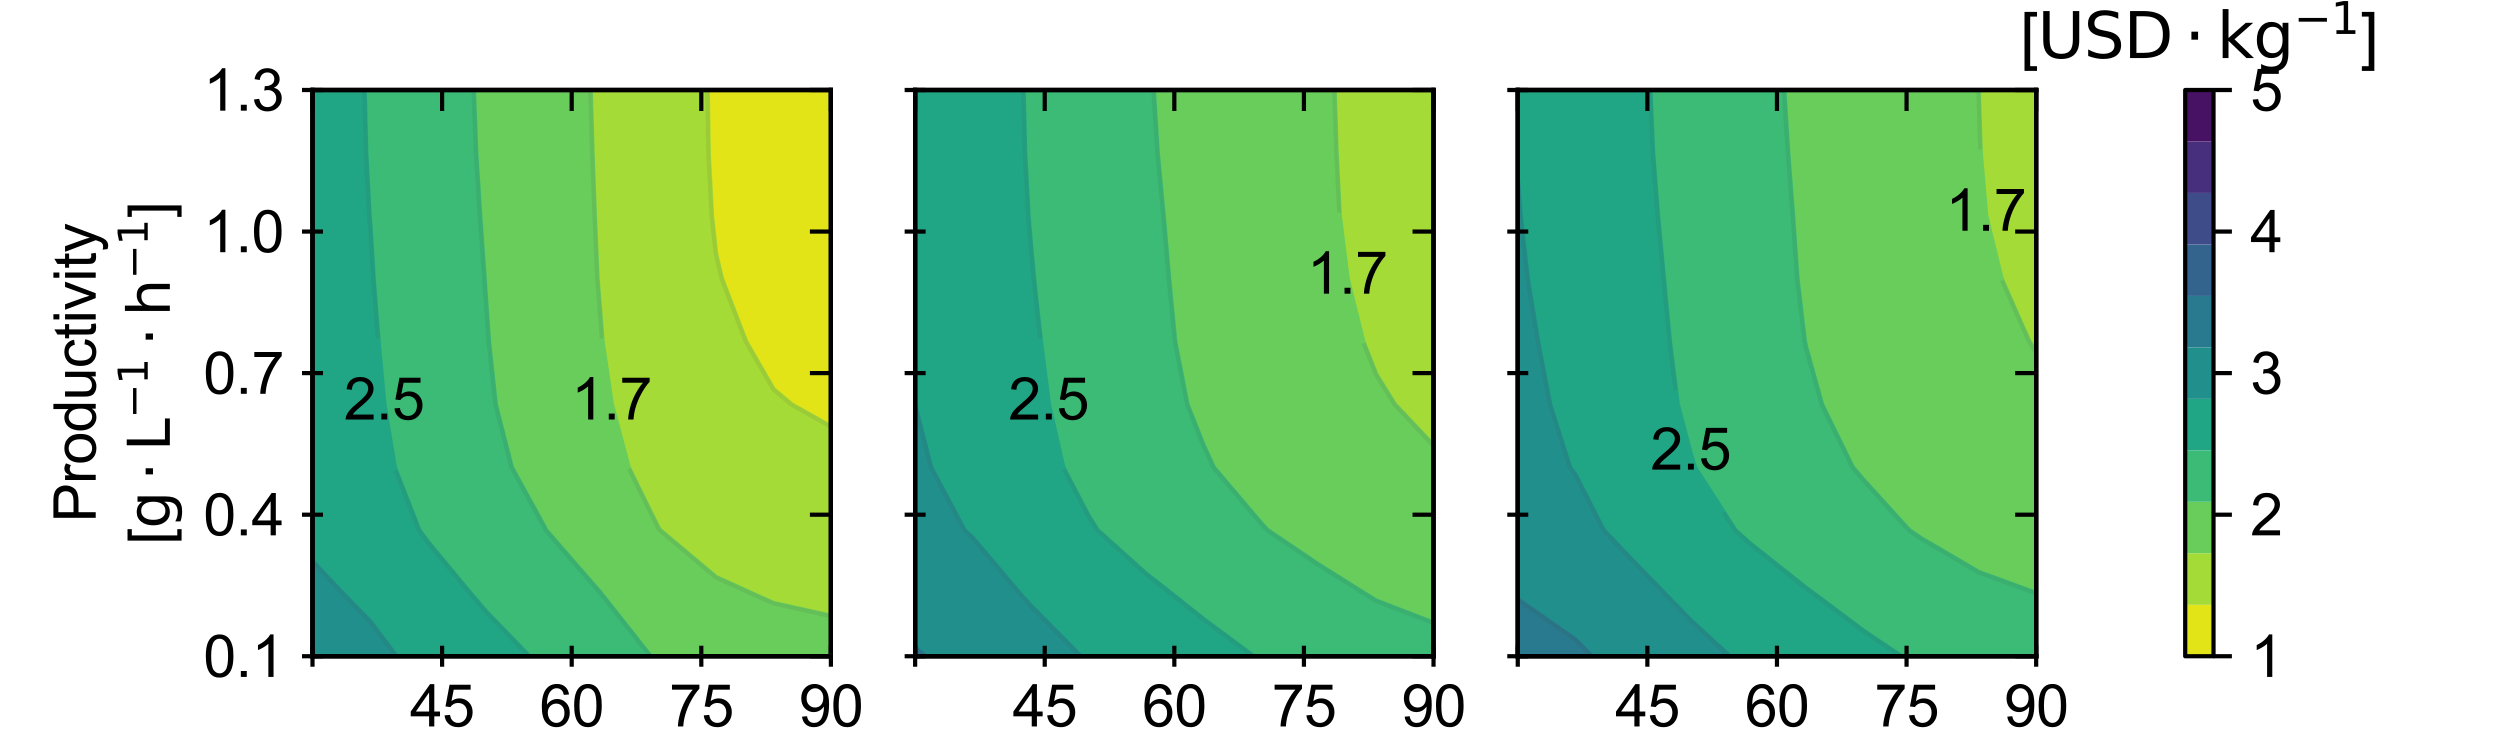 <?xml version="1.0" encoding="utf-8" standalone="no"?>
<!DOCTYPE svg PUBLIC "-//W3C//DTD SVG 1.1//EN"
  "http://www.w3.org/Graphics/SVG/1.1/DTD/svg11.dtd">
<svg xmlns:xlink="http://www.w3.org/1999/xlink" width="476.222pt" height="142.867pt" viewBox="0 0 476.222 142.867" xmlns="http://www.w3.org/2000/svg" version="1.1">
 <defs>
  <style type="text/css">*{stroke-linejoin: round; stroke-linecap: butt}</style>
 </defs>
 <g id="figure_1">
  <g id="patch_1">
   <path d="M 0 142.867 
L 476.222 142.867 
L 476.222 0 
L 0 0 
L 0 142.867 
z
" style="fill: none"/>
  </g>
  <g id="axes_1"/>
  <g id="axes_2">
   <g id="patch_2">
    <path d="M 416.257 125.008 
L 421.65 125.008 
L 421.65 17.144 
L 416.257 17.144 
L 416.257 125.008 
z
" style="fill: none"/>
   </g>
   <g id="QuadMesh_1">
    <path d="M 416.257 125.008 
L 421.65 125.008 
L 421.65 115.203 
L 416.257 115.203 
L 416.257 125.008 
" clip-path="url(#p6d5296bca6)" style="fill: #e2e418"/>
    <path d="M 416.257 115.203 
L 421.65 115.203 
L 421.65 105.397 
L 416.257 105.397 
L 416.257 115.203 
" clip-path="url(#p6d5296bca6)" style="fill: #a5db36"/>
    <path d="M 416.257 105.397 
L 421.65 105.397 
L 421.65 95.591 
L 416.257 95.591 
L 416.257 105.397 
" clip-path="url(#p6d5296bca6)" style="fill: #69cd5b"/>
    <path d="M 416.257 95.591 
L 421.65 95.591 
L 421.65 85.785 
L 416.257 85.785 
L 416.257 95.591 
" clip-path="url(#p6d5296bca6)" style="fill: #3bbb75"/>
    <path d="M 416.257 85.785 
L 421.65 85.785 
L 421.65 75.979 
L 416.257 75.979 
L 416.257 85.785 
" clip-path="url(#p6d5296bca6)" style="fill: #21a685"/>
    <path d="M 416.257 75.979 
L 421.65 75.979 
L 421.65 66.173 
L 416.257 66.173 
L 416.257 75.979 
" clip-path="url(#p6d5296bca6)" style="fill: #21908d"/>
    <path d="M 416.257 66.173 
L 421.65 66.173 
L 421.65 56.367 
L 416.257 56.367 
L 416.257 66.173 
" clip-path="url(#p6d5296bca6)" style="fill: #297a8e"/>
    <path d="M 416.257 56.367 
L 421.65 56.367 
L 421.65 46.562 
L 416.257 46.562 
L 416.257 56.367 
" clip-path="url(#p6d5296bca6)" style="fill: #32648e"/>
    <path d="M 416.257 46.562 
L 421.65 46.562 
L 421.65 36.756 
L 416.257 36.756 
L 416.257 46.562 
" clip-path="url(#p6d5296bca6)" style="fill: #3e4c8a"/>
    <path d="M 416.257 36.756 
L 421.65 36.756 
L 421.65 26.95 
L 416.257 26.95 
L 416.257 36.756 
" clip-path="url(#p6d5296bca6)" style="fill: #472f7d"/>
    <path d="M 416.257 26.95 
L 421.65 26.95 
L 421.65 17.144 
L 416.257 17.144 
L 416.257 26.95 
" clip-path="url(#p6d5296bca6)" style="fill: #471164"/>
   </g>
   <g id="matplotlib.axis_1"/>
   <g id="matplotlib.axis_2">
    <g id="ytick_1">
     <g id="line2d_1">
      <defs>
       <path id="m840e412b42" d="M 0 0 
L 3.5 0 
" style="stroke: #000000; stroke-width: 0.8"/>
      </defs>
      <g>
       <use xlink:href="#m840e412b42" x="421.65" y="125.008" style="stroke: #000000; stroke-width: 0.8"/>
      </g>
     </g>
     <g id="text_1">
      <!-- 1 -->
      <g transform="translate(428.65 128.945) scale(0.11 -0.11)">
       <defs>
        <path id="ArialMT-31" d="M 2384 0 
L 1822 0 
L 1822 3584 
Q 1619 3391 1289 3197 
Q 959 3003 697 2906 
L 697 3450 
Q 1169 3672 1522 3987 
Q 1875 4303 2022 4600 
L 2384 4600 
L 2384 0 
z
" transform="scale(0.016)"/>
       </defs>
       <use xlink:href="#ArialMT-31"/>
      </g>
     </g>
    </g>
    <g id="ytick_2">
     <g id="line2d_2">
      <g>
       <use xlink:href="#m840e412b42" x="421.65" y="98.042" style="stroke: #000000; stroke-width: 0.8"/>
      </g>
     </g>
     <g id="text_2">
      <!-- 2 -->
      <g transform="translate(428.65 101.979) scale(0.11 -0.11)">
       <defs>
        <path id="ArialMT-32" d="M 3222 541 
L 3222 0 
L 194 0 
Q 188 203 259 391 
Q 375 700 629 1000 
Q 884 1300 1366 1694 
Q 2113 2306 2375 2664 
Q 2638 3022 2638 3341 
Q 2638 3675 2398 3904 
Q 2159 4134 1775 4134 
Q 1369 4134 1125 3890 
Q 881 3647 878 3216 
L 300 3275 
Q 359 3922 746 4261 
Q 1134 4600 1788 4600 
Q 2447 4600 2831 4234 
Q 3216 3869 3216 3328 
Q 3216 3053 3103 2787 
Q 2991 2522 2730 2228 
Q 2469 1934 1863 1422 
Q 1356 997 1212 845 
Q 1069 694 975 541 
L 3222 541 
z
" transform="scale(0.016)"/>
       </defs>
       <use xlink:href="#ArialMT-32"/>
      </g>
     </g>
    </g>
    <g id="ytick_3">
     <g id="line2d_3">
      <g>
       <use xlink:href="#m840e412b42" x="421.65" y="71.076" style="stroke: #000000; stroke-width: 0.8"/>
      </g>
     </g>
     <g id="text_3">
      <!-- 3 -->
      <g transform="translate(428.65 75.013) scale(0.11 -0.11)">
       <defs>
        <path id="ArialMT-33" d="M 269 1209 
L 831 1284 
Q 928 806 1161 595 
Q 1394 384 1728 384 
Q 2125 384 2398 659 
Q 2672 934 2672 1341 
Q 2672 1728 2419 1979 
Q 2166 2231 1775 2231 
Q 1616 2231 1378 2169 
L 1441 2663 
Q 1497 2656 1531 2656 
Q 1891 2656 2178 2843 
Q 2466 3031 2466 3422 
Q 2466 3731 2256 3934 
Q 2047 4138 1716 4138 
Q 1388 4138 1169 3931 
Q 950 3725 888 3313 
L 325 3413 
Q 428 3978 793 4289 
Q 1159 4600 1703 4600 
Q 2078 4600 2393 4439 
Q 2709 4278 2876 4000 
Q 3044 3722 3044 3409 
Q 3044 3113 2884 2869 
Q 2725 2625 2413 2481 
Q 2819 2388 3044 2092 
Q 3269 1797 3269 1353 
Q 3269 753 2831 336 
Q 2394 -81 1725 -81 
Q 1122 -81 723 278 
Q 325 638 269 1209 
z
" transform="scale(0.016)"/>
       </defs>
       <use xlink:href="#ArialMT-33"/>
      </g>
     </g>
    </g>
    <g id="ytick_4">
     <g id="line2d_4">
      <g>
       <use xlink:href="#m840e412b42" x="421.65" y="44.11" style="stroke: #000000; stroke-width: 0.8"/>
      </g>
     </g>
     <g id="text_4">
      <!-- 4 -->
      <g transform="translate(428.65 48.047) scale(0.11 -0.11)">
       <defs>
        <path id="ArialMT-34" d="M 2069 0 
L 2069 1097 
L 81 1097 
L 81 1613 
L 2172 4581 
L 2631 4581 
L 2631 1613 
L 3250 1613 
L 3250 1097 
L 2631 1097 
L 2631 0 
L 2069 0 
z
M 2069 1613 
L 2069 3678 
L 634 1613 
L 2069 1613 
z
" transform="scale(0.016)"/>
       </defs>
       <use xlink:href="#ArialMT-34"/>
      </g>
     </g>
    </g>
    <g id="ytick_5">
     <g id="line2d_5">
      <g>
       <use xlink:href="#m840e412b42" x="421.65" y="17.144" style="stroke: #000000; stroke-width: 0.8"/>
      </g>
     </g>
     <g id="text_5">
      <!-- 5 -->
      <g transform="translate(428.65 21.081) scale(0.11 -0.11)">
       <defs>
        <path id="ArialMT-35" d="M 266 1200 
L 856 1250 
Q 922 819 1161 601 
Q 1400 384 1738 384 
Q 2144 384 2425 690 
Q 2706 997 2706 1503 
Q 2706 1984 2436 2262 
Q 2166 2541 1728 2541 
Q 1456 2541 1237 2417 
Q 1019 2294 894 2097 
L 366 2166 
L 809 4519 
L 3088 4519 
L 3088 3981 
L 1259 3981 
L 1013 2750 
Q 1425 3038 1878 3038 
Q 2478 3038 2890 2622 
Q 3303 2206 3303 1553 
Q 3303 931 2941 478 
Q 2500 -78 1738 -78 
Q 1113 -78 717 272 
Q 322 622 266 1200 
z
" transform="scale(0.016)"/>
       </defs>
       <use xlink:href="#ArialMT-35"/>
      </g>
     </g>
    </g>
   </g>
   <g id="LineCollection_1"/>
   <g id="patch_3">
    <path d="M 416.257 125.008 
L 418.953 125.008 
L 421.65 125.008 
L 421.65 17.144 
L 418.953 17.144 
L 416.257 17.144 
L 416.257 125.008 
z
" style="fill: none; stroke: #000000; stroke-width: 0.8; stroke-linejoin: miter; stroke-linecap: square"/>
   </g>
   <g id="text_6">
    <!-- MSP -->
    <g transform="translate(405.951 -4.201) scale(0.12 -0.12)">
     <defs>
      <path id="ArialMT-4d" d="M 475 0 
L 475 4581 
L 1388 4581 
L 2472 1338 
Q 2622 884 2691 659 
Q 2769 909 2934 1394 
L 4031 4581 
L 4847 4581 
L 4847 0 
L 4263 0 
L 4263 3834 
L 2931 0 
L 2384 0 
L 1059 3900 
L 1059 0 
L 475 0 
z
" transform="scale(0.016)"/>
      <path id="ArialMT-53" d="M 288 1472 
L 859 1522 
Q 900 1178 1048 958 
Q 1197 738 1509 602 
Q 1822 466 2213 466 
Q 2559 466 2825 569 
Q 3091 672 3220 851 
Q 3350 1031 3350 1244 
Q 3350 1459 3225 1620 
Q 3100 1781 2813 1891 
Q 2628 1963 1997 2114 
Q 1366 2266 1113 2400 
Q 784 2572 623 2826 
Q 463 3081 463 3397 
Q 463 3744 659 4045 
Q 856 4347 1234 4503 
Q 1613 4659 2075 4659 
Q 2584 4659 2973 4495 
Q 3363 4331 3572 4012 
Q 3781 3694 3797 3291 
L 3216 3247 
Q 3169 3681 2898 3903 
Q 2628 4125 2100 4125 
Q 1550 4125 1298 3923 
Q 1047 3722 1047 3438 
Q 1047 3191 1225 3031 
Q 1400 2872 2139 2705 
Q 2878 2538 3153 2413 
Q 3553 2228 3743 1945 
Q 3934 1663 3934 1294 
Q 3934 928 3725 604 
Q 3516 281 3123 101 
Q 2731 -78 2241 -78 
Q 1619 -78 1198 103 
Q 778 284 539 648 
Q 300 1013 288 1472 
z
" transform="scale(0.016)"/>
      <path id="ArialMT-50" d="M 494 0 
L 494 4581 
L 2222 4581 
Q 2678 4581 2919 4538 
Q 3256 4481 3484 4323 
Q 3713 4166 3852 3881 
Q 3991 3597 3991 3256 
Q 3991 2672 3619 2267 
Q 3247 1863 2275 1863 
L 1100 1863 
L 1100 0 
L 494 0 
z
M 1100 2403 
L 2284 2403 
Q 2872 2403 3119 2622 
Q 3366 2841 3366 3238 
Q 3366 3525 3220 3729 
Q 3075 3934 2838 4000 
Q 2684 4041 2272 4041 
L 1100 4041 
L 1100 2403 
z
" transform="scale(0.016)"/>
     </defs>
     <use xlink:href="#ArialMT-4d"/>
     <use xlink:href="#ArialMT-53" x="83.301"/>
     <use xlink:href="#ArialMT-50" x="150"/>
    </g>
    <!-- [$\mathrm{USD} \cdot \mathrm{kg}^{\mathrm{-1}}$] -->
    <g transform="translate(384.813 11.144) scale(0.12 -0.12)">
     <defs>
      <path id="ArialMT-5b" d="M 434 -1272 
L 434 4581 
L 1675 4581 
L 1675 4116 
L 997 4116 
L 997 -806 
L 1675 -806 
L 1675 -1272 
L 434 -1272 
z
" transform="scale(0.016)"/>
      <path id="DejaVuSans-55" d="M 556 4666 
L 1191 4666 
L 1191 1831 
Q 1191 1081 1462 751 
Q 1734 422 2344 422 
Q 2950 422 3222 751 
Q 3494 1081 3494 1831 
L 3494 4666 
L 4128 4666 
L 4128 1753 
Q 4128 841 3676 375 
Q 3225 -91 2344 -91 
Q 1459 -91 1007 375 
Q 556 841 556 1753 
L 556 4666 
z
" transform="scale(0.016)"/>
      <path id="DejaVuSans-53" d="M 3425 4513 
L 3425 3897 
Q 3066 4069 2747 4153 
Q 2428 4238 2131 4238 
Q 1616 4238 1336 4038 
Q 1056 3838 1056 3469 
Q 1056 3159 1242 3001 
Q 1428 2844 1947 2747 
L 2328 2669 
Q 3034 2534 3370 2195 
Q 3706 1856 3706 1288 
Q 3706 609 3251 259 
Q 2797 -91 1919 -91 
Q 1588 -91 1214 -16 
Q 841 59 441 206 
L 441 856 
Q 825 641 1194 531 
Q 1563 422 1919 422 
Q 2459 422 2753 634 
Q 3047 847 3047 1241 
Q 3047 1584 2836 1778 
Q 2625 1972 2144 2069 
L 1759 2144 
Q 1053 2284 737 2584 
Q 422 2884 422 3419 
Q 422 4038 858 4394 
Q 1294 4750 2059 4750 
Q 2388 4750 2728 4690 
Q 3069 4631 3425 4513 
z
" transform="scale(0.016)"/>
      <path id="DejaVuSans-44" d="M 1259 4147 
L 1259 519 
L 2022 519 
Q 2988 519 3436 956 
Q 3884 1394 3884 2338 
Q 3884 3275 3436 3711 
Q 2988 4147 2022 4147 
L 1259 4147 
z
M 628 4666 
L 1925 4666 
Q 3281 4666 3915 4102 
Q 4550 3538 4550 2338 
Q 4550 1131 3912 565 
Q 3275 0 1925 0 
L 628 0 
L 628 4666 
z
" transform="scale(0.016)"/>
      <path id="DejaVuSans-22c5" d="M 684 2619 
L 1344 2619 
L 1344 1825 
L 684 1825 
L 684 2619 
z
" transform="scale(0.016)"/>
      <path id="DejaVuSans-6b" d="M 581 4863 
L 1159 4863 
L 1159 1991 
L 2875 3500 
L 3609 3500 
L 1753 1863 
L 3688 0 
L 2938 0 
L 1159 1709 
L 1159 0 
L 581 0 
L 581 4863 
z
" transform="scale(0.016)"/>
      <path id="DejaVuSans-67" d="M 2906 1791 
Q 2906 2416 2648 2759 
Q 2391 3103 1925 3103 
Q 1463 3103 1205 2759 
Q 947 2416 947 1791 
Q 947 1169 1205 825 
Q 1463 481 1925 481 
Q 2391 481 2648 825 
Q 2906 1169 2906 1791 
z
M 3481 434 
Q 3481 -459 3084 -895 
Q 2688 -1331 1869 -1331 
Q 1566 -1331 1297 -1286 
Q 1028 -1241 775 -1147 
L 775 -588 
Q 1028 -725 1275 -790 
Q 1522 -856 1778 -856 
Q 2344 -856 2625 -561 
Q 2906 -266 2906 331 
L 2906 616 
Q 2728 306 2450 153 
Q 2172 0 1784 0 
Q 1141 0 747 490 
Q 353 981 353 1791 
Q 353 2603 747 3093 
Q 1141 3584 1784 3584 
Q 2172 3584 2450 3431 
Q 2728 3278 2906 2969 
L 2906 3500 
L 3481 3500 
L 3481 434 
z
" transform="scale(0.016)"/>
      <path id="DejaVuSans-2212" d="M 678 2272 
L 4684 2272 
L 4684 1741 
L 678 1741 
L 678 2272 
z
" transform="scale(0.016)"/>
      <path id="DejaVuSans-31" d="M 794 531 
L 1825 531 
L 1825 4091 
L 703 3866 
L 703 4441 
L 1819 4666 
L 2450 4666 
L 2450 531 
L 3481 531 
L 3481 0 
L 794 0 
L 794 531 
z
" transform="scale(0.016)"/>
      <path id="ArialMT-5d" d="M 1363 -1272 
L 122 -1272 
L 122 -806 
L 800 -806 
L 800 4116 
L 122 4116 
L 122 4581 
L 1363 4581 
L 1363 -1272 
z
" transform="scale(0.016)"/>
     </defs>
     <use xlink:href="#ArialMT-5b" transform="translate(0 0.684)"/>
     <use xlink:href="#DejaVuSans-55" transform="translate(27.783 0.684)"/>
     <use xlink:href="#DejaVuSans-53" transform="translate(100.977 0.684)"/>
     <use xlink:href="#DejaVuSans-44" transform="translate(164.453 0.684)"/>
     <use xlink:href="#DejaVuSans-22c5" transform="translate(260.938 0.684)"/>
     <use xlink:href="#DejaVuSans-6b" transform="translate(312.207 0.684)"/>
     <use xlink:href="#DejaVuSans-67" transform="translate(370.117 0.684)"/>
     <use xlink:href="#DejaVuSans-2212" transform="translate(434.551 38.966) scale(0.7)"/>
     <use xlink:href="#DejaVuSans-31" transform="translate(493.203 38.966) scale(0.7)"/>
     <use xlink:href="#ArialMT-5d" transform="translate(540.474 0.684)"/>
    </g>
   </g>
  </g>
  <g id="axes_3">
   <g id="patch_4">
    <path d="M 59.528 125.008 
L 158.276 125.008 
L 158.276 17.144 
L 59.528 17.144 
L 59.528 125.008 
z
" style="fill: none"/>
   </g>
   <g id="PathCollection_1">
    <defs>
     <path id="mb1e1e8f34a" d="M 158.276 -61.552 
L 158.276 -65.798 
L 158.276 -77.783 
L 158.276 -89.768 
L 158.276 -101.753 
L 158.276 -113.738 
L 158.276 -125.723 
L 147.304 -125.723 
L 136.332 -125.723 
L 134.733 -125.723 
L 134.925 -113.738 
L 135.543 -101.753 
L 136.332 -94.511 
L 137.459 -89.768 
L 142.059 -77.783 
L 147.304 -68.697 
L 150.723 -65.798 
z
" style="stroke: #e2e418"/>
    </defs>
    <g clip-path="url(#p7285d65d7a)">
     <use xlink:href="#mb1e1e8f34a" x="0" y="142.867" style="fill: #e2e418; stroke: #e2e418"/>
    </g>
   </g>
   <g id="PathCollection_2">
    <defs>
     <path id="mb3466e8eb4" d="M 147.304 -27.922 
L 158.276 -25.485 
L 158.276 -29.843 
L 158.276 -41.828 
L 158.276 -53.813 
L 158.276 -61.552 
L 150.723 -65.798 
L 147.304 -68.697 
L 142.059 -77.783 
L 137.459 -89.768 
L 136.332 -94.511 
L 135.543 -101.753 
L 134.925 -113.738 
L 134.733 -125.723 
L 125.36 -125.723 
L 114.388 -125.723 
L 112.435 -125.723 
L 112.789 -113.738 
L 113.23 -101.753 
L 113.744 -89.768 
L 114.388 -81.662 
L 114.686 -77.783 
L 116.468 -65.798 
L 119.677 -53.813 
L 125.36 -42.277 
L 125.691 -41.828 
L 136.332 -32.89 
L 143.024 -29.843 
z
" style="stroke: #a5db36"/>
    </defs>
    <g clip-path="url(#p7285d65d7a)">
     <use xlink:href="#mb3466e8eb4" x="0" y="142.867" style="fill: #a5db36; stroke: #a5db36"/>
    </g>
   </g>
   <g id="PathCollection_3">
    <defs>
     <path id="md41b24974b" d="M 125.36 -17.858 
L 136.332 -17.858 
L 147.304 -17.858 
L 158.276 -17.858 
L 158.276 -25.485 
L 147.304 -27.922 
L 143.024 -29.843 
L 136.332 -32.89 
L 125.691 -41.828 
L 125.36 -42.277 
L 119.677 -53.813 
L 116.468 -65.798 
L 114.686 -77.783 
L 114.388 -81.662 
L 113.744 -89.768 
L 113.23 -101.753 
L 112.789 -113.738 
L 112.435 -125.723 
L 103.416 -125.723 
L 92.444 -125.723 
L 90.186 -125.723 
L 90.635 -113.738 
L 91.392 -101.753 
L 92.238 -89.768 
L 92.444 -86.67 
L 93.066 -77.783 
L 94.361 -65.798 
L 97.431 -53.813 
L 103.416 -42.91 
L 103.963 -41.828 
L 114.388 -29.847 
L 114.391 -29.843 
L 123.859 -17.858 
z
" style="stroke: #69cd5b"/>
    </defs>
    <g clip-path="url(#p7285d65d7a)">
     <use xlink:href="#md41b24974b" x="0" y="142.867" style="fill: #69cd5b; stroke: #69cd5b"/>
    </g>
   </g>
   <g id="PathCollection_4">
    <defs>
     <path id="md770392b94" d="M 92.444 -26.43 
L 100.729 -17.858 
L 103.416 -17.858 
L 114.388 -17.858 
L 123.859 -17.858 
L 114.391 -29.843 
L 114.388 -29.847 
L 103.963 -41.828 
L 103.416 -42.91 
L 97.431 -53.813 
L 94.361 -65.798 
L 93.066 -77.783 
L 92.444 -86.67 
L 92.238 -89.768 
L 91.392 -101.753 
L 90.635 -113.738 
L 90.186 -125.723 
L 81.472 -125.723 
L 70.5 -125.723 
L 69.379 -125.723 
L 69.678 -113.738 
L 70.317 -101.753 
L 70.5 -99.481 
L 71.091 -89.768 
L 72.021 -77.783 
L 73.141 -65.798 
L 75.124 -53.813 
L 79.803 -41.828 
L 81.472 -39.563 
L 89.535 -29.843 
z
" style="stroke: #3bbb75"/>
    </defs>
    <g clip-path="url(#p7285d65d7a)">
     <use xlink:href="#md770392b94" x="0" y="142.867" style="fill: #3bbb75; stroke: #3bbb75"/>
    </g>
   </g>
   <g id="PathCollection_5">
    <defs>
     <path id="mc7d606471e" d="M 70.5 -24.432 
L 75.443 -17.858 
L 81.472 -17.858 
L 92.444 -17.858 
L 100.729 -17.858 
L 92.444 -26.43 
L 89.535 -29.843 
L 81.472 -39.563 
L 79.803 -41.828 
L 75.124 -53.813 
L 73.141 -65.798 
L 72.021 -77.783 
L 71.091 -89.768 
L 70.5 -99.481 
L 70.317 -101.753 
L 69.678 -113.738 
L 69.379 -125.723 
L 59.528 -125.723 
L 59.528 -113.738 
L 59.528 -101.753 
L 59.528 -89.768 
L 59.528 -77.783 
L 59.528 -65.798 
L 59.528 -53.813 
L 59.528 -41.828 
L 59.528 -35.867 
L 65.208 -29.843 
z
" style="stroke: #21a685"/>
    </defs>
    <g clip-path="url(#p7285d65d7a)">
     <use xlink:href="#mc7d606471e" x="0" y="142.867" style="fill: #21a685; stroke: #21a685"/>
    </g>
   </g>
   <g id="PathCollection_6">
    <defs>
     <path id="m5772c3927c" d="M 70.5 -17.858 
L 75.443 -17.858 
L 70.5 -24.432 
L 65.208 -29.843 
L 59.528 -35.867 
L 59.528 -29.843 
L 59.528 -17.858 
z
" style="stroke: #21908d"/>
    </defs>
    <g clip-path="url(#p7285d65d7a)">
     <use xlink:href="#m5772c3927c" x="0" y="142.867" style="fill: #21908d; stroke: #21908d"/>
    </g>
   </g>
   <g id="PathCollection_7"/>
   <g id="PathCollection_8"/>
   <g id="PathCollection_9"/>
   <g id="PathCollection_10"/>
   <g id="PathCollection_11"/>
   <g id="QuadContourSet_1">
    <path clip-path="url(#p7285d65d7a)" style="fill: none; stroke: #3d4240; stroke-opacity: 0.1; stroke-width: 0.8"/>
    <path d="M 158.276 81.315 
L 150.723 77.069 
L 147.304 74.169 
L 142.059 65.084 
L 137.459 53.099 
L 136.332 48.356 
L 135.543 41.114 
L 134.925 29.129 
L 134.733 17.144 
" clip-path="url(#p7285d65d7a)" style="fill: none; stroke: #3d4240; stroke-opacity: 0.1; stroke-width: 0.8"/>
    <path d="M 158.276 117.382 
L 147.304 114.944 
L 143.024 113.023 
L 136.332 109.977 
L 125.691 101.039 
L 125.36 100.589 
L 119.801 89.305 
M 114.643 64.515 
L 114.388 61.205 
L 113.744 53.099 
L 113.23 41.114 
L 112.789 29.129 
L 112.435 17.144 
" clip-path="url(#p7285d65d7a)" style="fill: none; stroke: #3d4240; stroke-opacity: 0.1; stroke-width: 0.8"/>
    <path d="M 123.859 125.008 
L 114.391 113.023 
L 114.388 113.02 
L 103.963 101.039 
L 103.416 99.957 
L 97.431 89.054 
L 94.361 77.069 
L 93.066 65.084 
L 92.444 56.197 
L 92.238 53.099 
L 91.392 41.114 
L 90.635 29.129 
L 90.186 17.144 
" clip-path="url(#p7285d65d7a)" style="fill: none; stroke: #3d4240; stroke-opacity: 0.1; stroke-width: 0.8"/>
    <path d="M 100.729 125.008 
L 92.444 116.437 
L 89.535 113.023 
L 81.472 103.304 
L 79.803 101.039 
L 75.32 89.556 
M 71.971 64.435 
L 71.091 53.099 
L 70.5 43.386 
L 70.317 41.114 
L 69.678 29.129 
L 69.379 17.144 
" clip-path="url(#p7285d65d7a)" style="fill: none; stroke: #3d4240; stroke-opacity: 0.1; stroke-width: 0.8"/>
    <path d="M 75.443 125.008 
L 70.5 118.434 
L 65.208 113.023 
L 59.528 106.999 
" clip-path="url(#p7285d65d7a)" style="fill: none; stroke: #3d4240; stroke-opacity: 0.1; stroke-width: 0.8"/>
    <path clip-path="url(#p7285d65d7a)" style="fill: none; stroke: #3d4240; stroke-opacity: 0.1; stroke-width: 0.8"/>
    <path clip-path="url(#p7285d65d7a)" style="fill: none; stroke: #3d4240; stroke-opacity: 0.1; stroke-width: 0.8"/>
    <path clip-path="url(#p7285d65d7a)" style="fill: none; stroke: #3d4240; stroke-opacity: 0.1; stroke-width: 0.8"/>
    <path clip-path="url(#p7285d65d7a)" style="fill: none; stroke: #3d4240; stroke-opacity: 0.1; stroke-width: 0.8"/>
    <path clip-path="url(#p7285d65d7a)" style="fill: none; stroke: #3d4240; stroke-opacity: 0.1; stroke-width: 0.8"/>
    <path clip-path="url(#p7285d65d7a)" style="fill: none; stroke: #3d4240; stroke-opacity: 0.1; stroke-width: 0.8"/>
   </g>
   <g id="text_7">
    <g clip-path="url(#p7285d65d7a)">
     <!-- 1.7 -->
     <g transform="translate(108.823 79.912) scale(0.11 -0.11)">
      <defs>
       <path id="ArialMT-2e" d="M 581 0 
L 581 641 
L 1222 641 
L 1222 0 
L 581 0 
z
" transform="scale(0.016)"/>
       <path id="ArialMT-37" d="M 303 3981 
L 303 4522 
L 3269 4522 
L 3269 4084 
Q 2831 3619 2401 2847 
Q 1972 2075 1738 1259 
Q 1569 684 1522 0 
L 944 0 
Q 953 541 1156 1306 
Q 1359 2072 1739 2783 
Q 2119 3494 2547 3981 
L 303 3981 
z
" transform="scale(0.016)"/>
      </defs>
      <use xlink:href="#ArialMT-31"/>
      <use xlink:href="#ArialMT-2e" x="55.615"/>
      <use xlink:href="#ArialMT-37" x="83.398"/>
     </g>
    </g>
   </g>
   <g id="text_8">
    <g clip-path="url(#p7285d65d7a)">
     <!-- 2.5 -->
     <g transform="translate(65.496 79.912) scale(0.11 -0.11)">
      <use xlink:href="#ArialMT-32"/>
      <use xlink:href="#ArialMT-2e" x="55.615"/>
      <use xlink:href="#ArialMT-35" x="83.398"/>
     </g>
    </g>
   </g>
   <g id="matplotlib.axis_3">
    <g id="xtick_1">
     <g id="line2d_6">
      <defs>
       <path id="m96786053d1" d="M 0 2 
L 0 -2 
" style="stroke: #000000; stroke-width: 0.8"/>
      </defs>
      <g>
       <use xlink:href="#m96786053d1" x="59.528" y="125.008" style="stroke: #000000; stroke-width: 0.8"/>
      </g>
     </g>
    </g>
    <g id="xtick_2">
     <g id="line2d_7">
      <g>
       <use xlink:href="#m96786053d1" x="84.215" y="125.008" style="stroke: #000000; stroke-width: 0.8"/>
      </g>
     </g>
     <g id="text_9">
      <!-- 45 -->
      <g transform="translate(78.098 138.382) scale(0.11 -0.11)">
       <use xlink:href="#ArialMT-34"/>
       <use xlink:href="#ArialMT-35" x="55.615"/>
      </g>
     </g>
    </g>
    <g id="xtick_3">
     <g id="line2d_8">
      <g>
       <use xlink:href="#m96786053d1" x="108.902" y="125.008" style="stroke: #000000; stroke-width: 0.8"/>
      </g>
     </g>
     <g id="text_10">
      <!-- 60 -->
      <g transform="translate(102.785 138.382) scale(0.11 -0.11)">
       <defs>
        <path id="ArialMT-36" d="M 3184 3459 
L 2625 3416 
Q 2550 3747 2413 3897 
Q 2184 4138 1850 4138 
Q 1581 4138 1378 3988 
Q 1113 3794 959 3422 
Q 806 3050 800 2363 
Q 1003 2672 1297 2822 
Q 1591 2972 1913 2972 
Q 2475 2972 2870 2558 
Q 3266 2144 3266 1488 
Q 3266 1056 3080 686 
Q 2894 316 2569 119 
Q 2244 -78 1831 -78 
Q 1128 -78 684 439 
Q 241 956 241 2144 
Q 241 3472 731 4075 
Q 1159 4600 1884 4600 
Q 2425 4600 2770 4297 
Q 3116 3994 3184 3459 
z
M 888 1484 
Q 888 1194 1011 928 
Q 1134 663 1356 523 
Q 1578 384 1822 384 
Q 2178 384 2434 671 
Q 2691 959 2691 1453 
Q 2691 1928 2437 2201 
Q 2184 2475 1800 2475 
Q 1419 2475 1153 2201 
Q 888 1928 888 1484 
z
" transform="scale(0.016)"/>
        <path id="ArialMT-30" d="M 266 2259 
Q 266 3072 433 3567 
Q 600 4063 929 4331 
Q 1259 4600 1759 4600 
Q 2128 4600 2406 4451 
Q 2684 4303 2865 4023 
Q 3047 3744 3150 3342 
Q 3253 2941 3253 2259 
Q 3253 1453 3087 958 
Q 2922 463 2592 192 
Q 2263 -78 1759 -78 
Q 1097 -78 719 397 
Q 266 969 266 2259 
z
M 844 2259 
Q 844 1131 1108 757 
Q 1372 384 1759 384 
Q 2147 384 2411 759 
Q 2675 1134 2675 2259 
Q 2675 3391 2411 3762 
Q 2147 4134 1753 4134 
Q 1366 4134 1134 3806 
Q 844 3388 844 2259 
z
" transform="scale(0.016)"/>
       </defs>
       <use xlink:href="#ArialMT-36"/>
       <use xlink:href="#ArialMT-30" x="55.615"/>
      </g>
     </g>
    </g>
    <g id="xtick_4">
     <g id="line2d_9">
      <g>
       <use xlink:href="#m96786053d1" x="133.589" y="125.008" style="stroke: #000000; stroke-width: 0.8"/>
      </g>
     </g>
     <g id="text_11">
      <!-- 75 -->
      <g transform="translate(127.472 138.382) scale(0.11 -0.11)">
       <use xlink:href="#ArialMT-37"/>
       <use xlink:href="#ArialMT-35" x="55.615"/>
      </g>
     </g>
    </g>
    <g id="xtick_5">
     <g id="line2d_10">
      <g>
       <use xlink:href="#m96786053d1" x="158.276" y="125.008" style="stroke: #000000; stroke-width: 0.8"/>
      </g>
     </g>
     <g id="text_12">
      <!-- 90 -->
      <g transform="translate(152.159 138.382) scale(0.11 -0.11)">
       <defs>
        <path id="ArialMT-39" d="M 350 1059 
L 891 1109 
Q 959 728 1153 556 
Q 1347 384 1650 384 
Q 1909 384 2104 503 
Q 2300 622 2425 820 
Q 2550 1019 2634 1356 
Q 2719 1694 2719 2044 
Q 2719 2081 2716 2156 
Q 2547 1888 2255 1720 
Q 1963 1553 1622 1553 
Q 1053 1553 659 1965 
Q 266 2378 266 3053 
Q 266 3750 677 4175 
Q 1088 4600 1706 4600 
Q 2153 4600 2523 4359 
Q 2894 4119 3086 3673 
Q 3278 3228 3278 2384 
Q 3278 1506 3087 986 
Q 2897 466 2520 194 
Q 2144 -78 1638 -78 
Q 1100 -78 759 220 
Q 419 519 350 1059 
z
M 2653 3081 
Q 2653 3566 2395 3850 
Q 2138 4134 1775 4134 
Q 1400 4134 1122 3828 
Q 844 3522 844 3034 
Q 844 2597 1108 2323 
Q 1372 2050 1759 2050 
Q 2150 2050 2401 2323 
Q 2653 2597 2653 3081 
z
" transform="scale(0.016)"/>
       </defs>
       <use xlink:href="#ArialMT-39"/>
       <use xlink:href="#ArialMT-30" x="55.615"/>
      </g>
     </g>
    </g>
    <g id="text_13">
     <!-- Yield [$\mathrm{g} \cdot \mathrm{L}^{\mathrm{-1}}$] -->
     <g transform="translate(75.737 154.468) scale(0.11 -0.11)">
      <defs>
       <path id="ArialMT-59" d="M 1784 0 
L 1784 1941 
L 19 4581 
L 756 4581 
L 1659 3200 
Q 1909 2813 2125 2425 
Q 2331 2784 2625 3234 
L 3513 4581 
L 4219 4581 
L 2391 1941 
L 2391 0 
L 1784 0 
z
" transform="scale(0.016)"/>
       <path id="ArialMT-69" d="M 425 3934 
L 425 4581 
L 988 4581 
L 988 3934 
L 425 3934 
z
M 425 0 
L 425 3319 
L 988 3319 
L 988 0 
L 425 0 
z
" transform="scale(0.016)"/>
       <path id="ArialMT-65" d="M 2694 1069 
L 3275 997 
Q 3138 488 2766 206 
Q 2394 -75 1816 -75 
Q 1088 -75 661 373 
Q 234 822 234 1631 
Q 234 2469 665 2931 
Q 1097 3394 1784 3394 
Q 2450 3394 2872 2941 
Q 3294 2488 3294 1666 
Q 3294 1616 3291 1516 
L 816 1516 
Q 847 969 1125 678 
Q 1403 388 1819 388 
Q 2128 388 2347 550 
Q 2566 713 2694 1069 
z
M 847 1978 
L 2700 1978 
Q 2663 2397 2488 2606 
Q 2219 2931 1791 2931 
Q 1403 2931 1139 2672 
Q 875 2413 847 1978 
z
" transform="scale(0.016)"/>
       <path id="ArialMT-6c" d="M 409 0 
L 409 4581 
L 972 4581 
L 972 0 
L 409 0 
z
" transform="scale(0.016)"/>
       <path id="ArialMT-64" d="M 2575 0 
L 2575 419 
Q 2259 -75 1647 -75 
Q 1250 -75 917 144 
Q 584 363 401 755 
Q 219 1147 219 1656 
Q 219 2153 384 2558 
Q 550 2963 881 3178 
Q 1213 3394 1622 3394 
Q 1922 3394 2156 3267 
Q 2391 3141 2538 2938 
L 2538 4581 
L 3097 4581 
L 3097 0 
L 2575 0 
z
M 797 1656 
Q 797 1019 1065 703 
Q 1334 388 1700 388 
Q 2069 388 2326 689 
Q 2584 991 2584 1609 
Q 2584 2291 2321 2609 
Q 2059 2928 1675 2928 
Q 1300 2928 1048 2622 
Q 797 2316 797 1656 
z
" transform="scale(0.016)"/>
       <path id="ArialMT-20" transform="scale(0.016)"/>
       <path id="DejaVuSans-4c" d="M 628 4666 
L 1259 4666 
L 1259 531 
L 3531 531 
L 3531 0 
L 628 0 
L 628 4666 
z
" transform="scale(0.016)"/>
      </defs>
      <use xlink:href="#ArialMT-59" transform="translate(0 0.684)"/>
      <use xlink:href="#ArialMT-69" transform="translate(66.699 0.684)"/>
      <use xlink:href="#ArialMT-65" transform="translate(88.916 0.684)"/>
      <use xlink:href="#ArialMT-6c" transform="translate(144.531 0.684)"/>
      <use xlink:href="#ArialMT-64" transform="translate(166.748 0.684)"/>
      <use xlink:href="#ArialMT-20" transform="translate(222.363 0.684)"/>
      <use xlink:href="#ArialMT-5b" transform="translate(250.146 0.684)"/>
      <use xlink:href="#DejaVuSans-67" transform="translate(277.93 0.684)"/>
      <use xlink:href="#DejaVuSans-22c5" transform="translate(360.889 0.684)"/>
      <use xlink:href="#DejaVuSans-4c" transform="translate(412.158 0.684)"/>
      <use xlink:href="#DejaVuSans-2212" transform="translate(468.828 38.966) scale(0.7)"/>
      <use xlink:href="#DejaVuSans-31" transform="translate(527.48 38.966) scale(0.7)"/>
      <use xlink:href="#ArialMT-5d" transform="translate(574.751 0.684)"/>
     </g>
    </g>
   </g>
   <g id="matplotlib.axis_4">
    <g id="ytick_6">
     <g id="line2d_11">
      <defs>
       <path id="md1bbf4f40e" d="M 2 0 
L -2 -0 
" style="stroke: #000000; stroke-width: 0.8"/>
      </defs>
      <g>
       <use xlink:href="#md1bbf4f40e" x="59.528" y="125.008" style="stroke: #000000; stroke-width: 0.8"/>
      </g>
     </g>
     <g id="text_14">
      <!-- 0.1 -->
      <g transform="translate(38.738 128.945) scale(0.11 -0.11)">
       <use xlink:href="#ArialMT-30"/>
       <use xlink:href="#ArialMT-2e" x="55.615"/>
       <use xlink:href="#ArialMT-31" x="83.398"/>
      </g>
     </g>
    </g>
    <g id="ytick_7">
     <g id="line2d_12">
      <g>
       <use xlink:href="#md1bbf4f40e" x="59.528" y="98.042" style="stroke: #000000; stroke-width: 0.8"/>
      </g>
     </g>
     <g id="text_15">
      <!-- 0.4 -->
      <g transform="translate(38.738 101.979) scale(0.11 -0.11)">
       <use xlink:href="#ArialMT-30"/>
       <use xlink:href="#ArialMT-2e" x="55.615"/>
       <use xlink:href="#ArialMT-34" x="83.398"/>
      </g>
     </g>
    </g>
    <g id="ytick_8">
     <g id="line2d_13">
      <g>
       <use xlink:href="#md1bbf4f40e" x="59.528" y="71.076" style="stroke: #000000; stroke-width: 0.8"/>
      </g>
     </g>
     <g id="text_16">
      <!-- 0.7 -->
      <g transform="translate(38.738 75.013) scale(0.11 -0.11)">
       <use xlink:href="#ArialMT-30"/>
       <use xlink:href="#ArialMT-2e" x="55.615"/>
       <use xlink:href="#ArialMT-37" x="83.398"/>
      </g>
     </g>
    </g>
    <g id="ytick_9">
     <g id="line2d_14">
      <g>
       <use xlink:href="#md1bbf4f40e" x="59.528" y="44.11" style="stroke: #000000; stroke-width: 0.8"/>
      </g>
     </g>
     <g id="text_17">
      <!-- 1.0 -->
      <g transform="translate(38.738 48.047) scale(0.11 -0.11)">
       <use xlink:href="#ArialMT-31"/>
       <use xlink:href="#ArialMT-2e" x="55.615"/>
       <use xlink:href="#ArialMT-30" x="83.398"/>
      </g>
     </g>
    </g>
    <g id="ytick_10">
     <g id="line2d_15">
      <g>
       <use xlink:href="#md1bbf4f40e" x="59.528" y="17.144" style="stroke: #000000; stroke-width: 0.8"/>
      </g>
     </g>
     <g id="text_18">
      <!-- 1.3 -->
      <g transform="translate(38.738 21.081) scale(0.11 -0.11)">
       <use xlink:href="#ArialMT-31"/>
       <use xlink:href="#ArialMT-2e" x="55.615"/>
       <use xlink:href="#ArialMT-33" x="83.398"/>
      </g>
     </g>
    </g>
    <g id="text_19">
     <!-- Productivity -->
     <g transform="translate(18.233 99.502) rotate(-90) scale(0.11 -0.11)">
      <defs>
       <path id="ArialMT-72" d="M 416 0 
L 416 3319 
L 922 3319 
L 922 2816 
Q 1116 3169 1280 3281 
Q 1444 3394 1641 3394 
Q 1925 3394 2219 3213 
L 2025 2691 
Q 1819 2813 1613 2813 
Q 1428 2813 1281 2702 
Q 1134 2591 1072 2394 
Q 978 2094 978 1738 
L 978 0 
L 416 0 
z
" transform="scale(0.016)"/>
       <path id="ArialMT-6f" d="M 213 1659 
Q 213 2581 725 3025 
Q 1153 3394 1769 3394 
Q 2453 3394 2887 2945 
Q 3322 2497 3322 1706 
Q 3322 1066 3130 698 
Q 2938 331 2570 128 
Q 2203 -75 1769 -75 
Q 1072 -75 642 372 
Q 213 819 213 1659 
z
M 791 1659 
Q 791 1022 1069 705 
Q 1347 388 1769 388 
Q 2188 388 2466 706 
Q 2744 1025 2744 1678 
Q 2744 2294 2464 2611 
Q 2184 2928 1769 2928 
Q 1347 2928 1069 2612 
Q 791 2297 791 1659 
z
" transform="scale(0.016)"/>
       <path id="ArialMT-75" d="M 2597 0 
L 2597 488 
Q 2209 -75 1544 -75 
Q 1250 -75 995 37 
Q 741 150 617 320 
Q 494 491 444 738 
Q 409 903 409 1263 
L 409 3319 
L 972 3319 
L 972 1478 
Q 972 1038 1006 884 
Q 1059 663 1231 536 
Q 1403 409 1656 409 
Q 1909 409 2131 539 
Q 2353 669 2445 892 
Q 2538 1116 2538 1541 
L 2538 3319 
L 3100 3319 
L 3100 0 
L 2597 0 
z
" transform="scale(0.016)"/>
       <path id="ArialMT-63" d="M 2588 1216 
L 3141 1144 
Q 3050 572 2676 248 
Q 2303 -75 1759 -75 
Q 1078 -75 664 370 
Q 250 816 250 1647 
Q 250 2184 428 2587 
Q 606 2991 970 3192 
Q 1334 3394 1763 3394 
Q 2303 3394 2647 3120 
Q 2991 2847 3088 2344 
L 2541 2259 
Q 2463 2594 2264 2762 
Q 2066 2931 1784 2931 
Q 1359 2931 1093 2626 
Q 828 2322 828 1663 
Q 828 994 1084 691 
Q 1341 388 1753 388 
Q 2084 388 2306 591 
Q 2528 794 2588 1216 
z
" transform="scale(0.016)"/>
       <path id="ArialMT-74" d="M 1650 503 
L 1731 6 
Q 1494 -44 1306 -44 
Q 1000 -44 831 53 
Q 663 150 594 308 
Q 525 466 525 972 
L 525 2881 
L 113 2881 
L 113 3319 
L 525 3319 
L 525 4141 
L 1084 4478 
L 1084 3319 
L 1650 3319 
L 1650 2881 
L 1084 2881 
L 1084 941 
Q 1084 700 1114 631 
Q 1144 563 1211 522 
Q 1278 481 1403 481 
Q 1497 481 1650 503 
z
" transform="scale(0.016)"/>
       <path id="ArialMT-76" d="M 1344 0 
L 81 3319 
L 675 3319 
L 1388 1331 
Q 1503 1009 1600 663 
Q 1675 925 1809 1294 
L 2547 3319 
L 3125 3319 
L 1869 0 
L 1344 0 
z
" transform="scale(0.016)"/>
       <path id="ArialMT-79" d="M 397 -1278 
L 334 -750 
Q 519 -800 656 -800 
Q 844 -800 956 -737 
Q 1069 -675 1141 -563 
Q 1194 -478 1313 -144 
Q 1328 -97 1363 -6 
L 103 3319 
L 709 3319 
L 1400 1397 
Q 1534 1031 1641 628 
Q 1738 1016 1872 1384 
L 2581 3319 
L 3144 3319 
L 1881 -56 
Q 1678 -603 1566 -809 
Q 1416 -1088 1222 -1217 
Q 1028 -1347 759 -1347 
Q 597 -1347 397 -1278 
z
" transform="scale(0.016)"/>
      </defs>
      <use xlink:href="#ArialMT-50"/>
      <use xlink:href="#ArialMT-72" x="66.699"/>
      <use xlink:href="#ArialMT-6f" x="100"/>
      <use xlink:href="#ArialMT-64" x="155.615"/>
      <use xlink:href="#ArialMT-75" x="211.23"/>
      <use xlink:href="#ArialMT-63" x="266.846"/>
      <use xlink:href="#ArialMT-74" x="316.846"/>
      <use xlink:href="#ArialMT-69" x="344.629"/>
      <use xlink:href="#ArialMT-76" x="366.846"/>
      <use xlink:href="#ArialMT-69" x="416.846"/>
      <use xlink:href="#ArialMT-74" x="439.062"/>
      <use xlink:href="#ArialMT-79" x="466.846"/>
     </g>
     <!-- [$\mathrm{g} \cdot \mathrm{L}^{\mathrm{-1}} \cdot \mathrm{h}^{\mathrm{-1}}$] -->
     <g transform="translate(32.428 103.746) rotate(-90) scale(0.11 -0.11)">
      <defs>
       <path id="DejaVuSans-68" d="M 3513 2113 
L 3513 0 
L 2938 0 
L 2938 2094 
Q 2938 2591 2744 2837 
Q 2550 3084 2163 3084 
Q 1697 3084 1428 2787 
Q 1159 2491 1159 1978 
L 1159 0 
L 581 0 
L 581 4863 
L 1159 4863 
L 1159 2956 
Q 1366 3272 1645 3428 
Q 1925 3584 2291 3584 
Q 2894 3584 3203 3211 
Q 3513 2838 3513 2113 
z
" transform="scale(0.016)"/>
      </defs>
      <use xlink:href="#ArialMT-5b" transform="translate(0 0.684)"/>
      <use xlink:href="#DejaVuSans-67" transform="translate(27.783 0.684)"/>
      <use xlink:href="#DejaVuSans-22c5" transform="translate(110.742 0.684)"/>
      <use xlink:href="#DejaVuSans-4c" transform="translate(162.012 0.684)"/>
      <use xlink:href="#DejaVuSans-2212" transform="translate(218.682 38.966) scale(0.7)"/>
      <use xlink:href="#DejaVuSans-31" transform="translate(277.334 38.966) scale(0.7)"/>
      <use xlink:href="#DejaVuSans-22c5" transform="translate(344.087 0.684)"/>
      <use xlink:href="#DejaVuSans-68" transform="translate(395.356 0.684)"/>
      <use xlink:href="#DejaVuSans-2212" transform="translate(459.692 38.966) scale(0.7)"/>
      <use xlink:href="#DejaVuSans-31" transform="translate(518.345 38.966) scale(0.7)"/>
      <use xlink:href="#ArialMT-5d" transform="translate(565.615 0.684)"/>
     </g>
    </g>
   </g>
   <g id="patch_5">
    <path d="M 59.528 125.008 
L 59.528 17.144 
" style="fill: none; stroke: #000000; stroke-width: 0.8; stroke-linejoin: miter; stroke-linecap: square"/>
   </g>
   <g id="patch_6">
    <path d="M 158.276 125.008 
L 158.276 17.144 
" style="fill: none; stroke: #000000; stroke-width: 0.8; stroke-linejoin: miter; stroke-linecap: square"/>
   </g>
   <g id="patch_7">
    <path d="M 59.528 125.008 
L 158.276 125.008 
" style="fill: none; stroke: #000000; stroke-width: 0.8; stroke-linejoin: miter; stroke-linecap: square"/>
   </g>
   <g id="patch_8">
    <path d="M 59.528 17.144 
L 158.276 17.144 
" style="fill: none; stroke: #000000; stroke-width: 0.8; stroke-linejoin: miter; stroke-linecap: square"/>
   </g>
  </g>
  <g id="axes_4">
   <g id="patch_9">
    <path d="M 174.323 125.008 
L 273.071 125.008 
L 273.071 17.144 
L 174.323 17.144 
L 174.323 125.008 
z
" style="fill: none"/>
   </g>
   <g id="PathCollection_12"/>
   <g id="PathCollection_13">
    <defs>
     <path id="m0e51673de4" d="M 273.071 -57.927 
L 273.071 -65.798 
L 273.071 -77.783 
L 273.071 -89.768 
L 273.071 -101.753 
L 273.071 -113.738 
L 273.071 -125.723 
L 262.099 -125.723 
L 254.142 -125.723 
L 254.528 -113.738 
L 255.125 -101.753 
L 256.622 -89.768 
L 259.612 -77.783 
L 262.099 -71.497 
L 265.641 -65.798 
z
" style="stroke: #a5db36"/>
    </defs>
    <g clip-path="url(#pcf9b783ea5)">
     <use xlink:href="#m0e51673de4" x="0" y="142.867" style="fill: #a5db36; stroke: #a5db36"/>
    </g>
   </g>
   <g id="PathCollection_14">
    <defs>
     <path id="m05fa58d802" d="M 262.099 -28.404 
L 273.071 -24.161 
L 273.071 -29.843 
L 273.071 -41.828 
L 273.071 -53.813 
L 273.071 -57.927 
L 265.641 -65.798 
L 262.099 -71.497 
L 259.612 -77.783 
L 256.622 -89.768 
L 255.125 -101.753 
L 254.528 -113.738 
L 254.142 -125.723 
L 251.127 -125.723 
L 240.155 -125.723 
L 229.183 -125.723 
L 219.699 -125.723 
L 220.456 -113.738 
L 221.585 -101.753 
L 222.63 -89.768 
L 223.781 -77.783 
L 226.125 -65.798 
L 229.183 -58.071 
L 231.136 -53.813 
L 240.155 -43.185 
L 241.403 -41.828 
L 251.127 -35.266 
L 259.77 -29.843 
z
" style="stroke: #69cd5b"/>
    </defs>
    <g clip-path="url(#pcf9b783ea5)">
     <use xlink:href="#m05fa58d802" x="0" y="142.867" style="fill: #69cd5b; stroke: #69cd5b"/>
    </g>
   </g>
   <g id="PathCollection_15">
    <defs>
     <path id="m8aec10c0e2" d="M 229.183 -24.906 
L 238.673 -17.858 
L 240.155 -17.858 
L 251.127 -17.858 
L 262.099 -17.858 
L 273.071 -17.858 
L 273.071 -24.161 
L 262.099 -28.404 
L 259.77 -29.843 
L 251.127 -35.266 
L 241.403 -41.828 
L 240.155 -43.185 
L 231.136 -53.813 
L 229.183 -58.071 
L 226.125 -65.798 
L 223.781 -77.783 
L 222.63 -89.768 
L 221.585 -101.753 
L 220.456 -113.738 
L 219.699 -125.723 
L 218.211 -125.723 
L 207.239 -125.723 
L 196.267 -125.723 
L 194.886 -125.723 
L 195.192 -113.738 
L 195.837 -101.753 
L 196.267 -96.668 
L 196.89 -89.768 
L 198.199 -77.783 
L 199.726 -65.798 
L 202.467 -53.813 
L 207.239 -44.691 
L 209.02 -41.828 
L 218.211 -33.578 
L 222.98 -29.843 
z
" style="stroke: #3bbb75"/>
    </defs>
    <g clip-path="url(#pcf9b783ea5)">
     <use xlink:href="#m8aec10c0e2" x="0" y="142.867" style="fill: #3bbb75; stroke: #3bbb75"/>
    </g>
   </g>
   <g id="PathCollection_16">
    <defs>
     <path id="m95fd730bba" d="M 196.267 -27.5 
L 205.801 -17.858 
L 207.239 -17.858 
L 218.211 -17.858 
L 229.183 -17.858 
L 238.673 -17.858 
L 229.183 -24.906 
L 222.98 -29.843 
L 218.211 -33.578 
L 209.02 -41.828 
L 207.239 -44.691 
L 202.467 -53.813 
L 199.726 -65.798 
L 198.199 -77.783 
L 196.89 -89.768 
L 196.267 -96.668 
L 195.837 -101.753 
L 195.192 -113.738 
L 194.886 -125.723 
L 185.295 -125.723 
L 174.323 -125.723 
L 174.323 -113.738 
L 174.323 -101.753 
L 174.323 -89.768 
L 174.323 -77.783 
L 174.323 -65.798 
L 174.323 -65.452 
L 177.305 -53.813 
L 183.689 -41.828 
L 185.295 -40.318 
L 194.164 -29.843 
z
" style="stroke: #21a685"/>
    </defs>
    <g clip-path="url(#pcf9b783ea5)">
     <use xlink:href="#m95fd730bba" x="0" y="142.867" style="fill: #21a685; stroke: #21a685"/>
    </g>
   </g>
   <g id="PathCollection_17">
    <defs>
     <path id="mb7733daab5" d="M 185.295 -17.858 
L 196.267 -17.858 
L 205.801 -17.858 
L 196.267 -27.5 
L 194.164 -29.843 
L 185.295 -40.318 
L 183.689 -41.828 
L 177.305 -53.813 
L 174.323 -65.452 
L 174.323 -53.813 
L 174.323 -41.828 
L 174.323 -29.843 
L 174.323 -19.451 
L 176.182 -17.858 
z
" style="stroke: #21908d"/>
    </defs>
    <g clip-path="url(#pcf9b783ea5)">
     <use xlink:href="#mb7733daab5" x="0" y="142.867" style="fill: #21908d; stroke: #21908d"/>
    </g>
   </g>
   <g id="PathCollection_18">
    <defs>
     <path id="mdce8d05d97" d="M 174.323 -19.451 
L 174.323 -17.858 
L 176.182 -17.858 
z
" style="stroke: #297a8e"/>
    </defs>
    <g clip-path="url(#pcf9b783ea5)">
     <use xlink:href="#mdce8d05d97" x="0" y="142.867" style="fill: #297a8e; stroke: #297a8e"/>
    </g>
   </g>
   <g id="PathCollection_19"/>
   <g id="PathCollection_20"/>
   <g id="PathCollection_21"/>
   <g id="PathCollection_22"/>
   <g id="QuadContourSet_2">
    <path clip-path="url(#pcf9b783ea5)" style="fill: none; stroke: #3d4240; stroke-opacity: 0.1; stroke-width: 0.8"/>
    <path clip-path="url(#pcf9b783ea5)" style="fill: none; stroke: #3d4240; stroke-opacity: 0.1; stroke-width: 0.8"/>
    <path d="M 273.071 84.94 
L 265.641 77.069 
L 262.099 71.37 
L 259.735 65.395 
M 255.095 40.505 
L 254.528 29.129 
L 254.142 17.144 
" clip-path="url(#pcf9b783ea5)" style="fill: none; stroke: #3d4240; stroke-opacity: 0.1; stroke-width: 0.8"/>
    <path d="M 273.071 118.706 
L 262.099 114.463 
L 259.77 113.023 
L 251.127 107.601 
L 241.403 101.039 
L 240.155 99.682 
L 231.136 89.054 
L 229.183 84.796 
L 226.125 77.069 
L 223.781 65.084 
L 222.63 53.099 
L 221.585 41.114 
L 220.456 29.129 
L 219.699 17.144 
" clip-path="url(#pcf9b783ea5)" style="fill: none; stroke: #3d4240; stroke-opacity: 0.1; stroke-width: 0.8"/>
    <path d="M 238.673 125.008 
L 229.183 117.961 
L 222.98 113.023 
L 218.211 109.289 
L 209.02 101.039 
L 207.239 98.176 
L 202.649 89.402 
M 198.133 64.482 
L 196.89 53.099 
L 196.267 46.199 
L 195.837 41.114 
L 195.192 29.129 
L 194.886 17.144 
" clip-path="url(#pcf9b783ea5)" style="fill: none; stroke: #3d4240; stroke-opacity: 0.1; stroke-width: 0.8"/>
    <path d="M 205.801 125.008 
L 196.267 115.367 
L 194.164 113.023 
L 185.295 102.549 
L 183.689 101.039 
L 177.305 89.054 
L 174.323 77.415 
" clip-path="url(#pcf9b783ea5)" style="fill: none; stroke: #3d4240; stroke-opacity: 0.1; stroke-width: 0.8"/>
    <path d="M 176.182 125.008 
L 174.323 123.416 
" clip-path="url(#pcf9b783ea5)" style="fill: none; stroke: #3d4240; stroke-opacity: 0.1; stroke-width: 0.8"/>
    <path clip-path="url(#pcf9b783ea5)" style="fill: none; stroke: #3d4240; stroke-opacity: 0.1; stroke-width: 0.8"/>
    <path clip-path="url(#pcf9b783ea5)" style="fill: none; stroke: #3d4240; stroke-opacity: 0.1; stroke-width: 0.8"/>
    <path clip-path="url(#pcf9b783ea5)" style="fill: none; stroke: #3d4240; stroke-opacity: 0.1; stroke-width: 0.8"/>
    <path clip-path="url(#pcf9b783ea5)" style="fill: none; stroke: #3d4240; stroke-opacity: 0.1; stroke-width: 0.8"/>
    <path clip-path="url(#pcf9b783ea5)" style="fill: none; stroke: #3d4240; stroke-opacity: 0.1; stroke-width: 0.8"/>
   </g>
   <g id="text_20">
    <g clip-path="url(#pcf9b783ea5)">
     <!-- 1.7 -->
     <g transform="translate(248.977 55.942) scale(0.11 -0.11)">
      <use xlink:href="#ArialMT-31"/>
      <use xlink:href="#ArialMT-2e" x="55.615"/>
      <use xlink:href="#ArialMT-37" x="83.398"/>
     </g>
    </g>
   </g>
   <g id="text_21">
    <g clip-path="url(#pcf9b783ea5)">
     <!-- 2.5 -->
     <g transform="translate(192.081 79.912) scale(0.11 -0.11)">
      <use xlink:href="#ArialMT-32"/>
      <use xlink:href="#ArialMT-2e" x="55.615"/>
      <use xlink:href="#ArialMT-35" x="83.398"/>
     </g>
    </g>
   </g>
   <g id="matplotlib.axis_5">
    <g id="xtick_6">
     <g id="line2d_16">
      <g>
       <use xlink:href="#m96786053d1" x="174.323" y="125.008" style="stroke: #000000; stroke-width: 0.8"/>
      </g>
     </g>
    </g>
    <g id="xtick_7">
     <g id="line2d_17">
      <g>
       <use xlink:href="#m96786053d1" x="199.01" y="125.008" style="stroke: #000000; stroke-width: 0.8"/>
      </g>
     </g>
     <g id="text_22">
      <!-- 45 -->
      <g transform="translate(192.893 138.382) scale(0.11 -0.11)">
       <use xlink:href="#ArialMT-34"/>
       <use xlink:href="#ArialMT-35" x="55.615"/>
      </g>
     </g>
    </g>
    <g id="xtick_8">
     <g id="line2d_18">
      <g>
       <use xlink:href="#m96786053d1" x="223.697" y="125.008" style="stroke: #000000; stroke-width: 0.8"/>
      </g>
     </g>
     <g id="text_23">
      <!-- 60 -->
      <g transform="translate(217.58 138.382) scale(0.11 -0.11)">
       <use xlink:href="#ArialMT-36"/>
       <use xlink:href="#ArialMT-30" x="55.615"/>
      </g>
     </g>
    </g>
    <g id="xtick_9">
     <g id="line2d_19">
      <g>
       <use xlink:href="#m96786053d1" x="248.384" y="125.008" style="stroke: #000000; stroke-width: 0.8"/>
      </g>
     </g>
     <g id="text_24">
      <!-- 75 -->
      <g transform="translate(242.267 138.382) scale(0.11 -0.11)">
       <use xlink:href="#ArialMT-37"/>
       <use xlink:href="#ArialMT-35" x="55.615"/>
      </g>
     </g>
    </g>
    <g id="xtick_10">
     <g id="line2d_20">
      <g>
       <use xlink:href="#m96786053d1" x="273.071" y="125.008" style="stroke: #000000; stroke-width: 0.8"/>
      </g>
     </g>
     <g id="text_25">
      <!-- 90 -->
      <g transform="translate(266.954 138.382) scale(0.11 -0.11)">
       <use xlink:href="#ArialMT-39"/>
       <use xlink:href="#ArialMT-30" x="55.615"/>
      </g>
     </g>
    </g>
    <g id="text_26">
     <!-- Yield [$\mathrm{g} \cdot \mathrm{L}^{\mathrm{-1}}$] -->
     <g transform="translate(190.532 154.468) scale(0.11 -0.11)">
      <use xlink:href="#ArialMT-59" transform="translate(0 0.684)"/>
      <use xlink:href="#ArialMT-69" transform="translate(66.699 0.684)"/>
      <use xlink:href="#ArialMT-65" transform="translate(88.916 0.684)"/>
      <use xlink:href="#ArialMT-6c" transform="translate(144.531 0.684)"/>
      <use xlink:href="#ArialMT-64" transform="translate(166.748 0.684)"/>
      <use xlink:href="#ArialMT-20" transform="translate(222.363 0.684)"/>
      <use xlink:href="#ArialMT-5b" transform="translate(250.146 0.684)"/>
      <use xlink:href="#DejaVuSans-67" transform="translate(277.93 0.684)"/>
      <use xlink:href="#DejaVuSans-22c5" transform="translate(360.889 0.684)"/>
      <use xlink:href="#DejaVuSans-4c" transform="translate(412.158 0.684)"/>
      <use xlink:href="#DejaVuSans-2212" transform="translate(468.828 38.966) scale(0.7)"/>
      <use xlink:href="#DejaVuSans-31" transform="translate(527.48 38.966) scale(0.7)"/>
      <use xlink:href="#ArialMT-5d" transform="translate(574.751 0.684)"/>
     </g>
    </g>
   </g>
   <g id="matplotlib.axis_6">
    <g id="ytick_11">
     <g id="line2d_21">
      <g>
       <use xlink:href="#md1bbf4f40e" x="174.323" y="125.008" style="stroke: #000000; stroke-width: 0.8"/>
      </g>
     </g>
    </g>
    <g id="ytick_12">
     <g id="line2d_22">
      <g>
       <use xlink:href="#md1bbf4f40e" x="174.323" y="98.042" style="stroke: #000000; stroke-width: 0.8"/>
      </g>
     </g>
    </g>
    <g id="ytick_13">
     <g id="line2d_23">
      <g>
       <use xlink:href="#md1bbf4f40e" x="174.323" y="71.076" style="stroke: #000000; stroke-width: 0.8"/>
      </g>
     </g>
    </g>
    <g id="ytick_14">
     <g id="line2d_24">
      <g>
       <use xlink:href="#md1bbf4f40e" x="174.323" y="44.11" style="stroke: #000000; stroke-width: 0.8"/>
      </g>
     </g>
    </g>
    <g id="ytick_15">
     <g id="line2d_25">
      <g>
       <use xlink:href="#md1bbf4f40e" x="174.323" y="17.144" style="stroke: #000000; stroke-width: 0.8"/>
      </g>
     </g>
    </g>
   </g>
   <g id="patch_10">
    <path d="M 174.323 125.008 
L 174.323 17.144 
" style="fill: none; stroke: #000000; stroke-width: 0.8; stroke-linejoin: miter; stroke-linecap: square"/>
   </g>
   <g id="patch_11">
    <path d="M 273.071 125.008 
L 273.071 17.144 
" style="fill: none; stroke: #000000; stroke-width: 0.8; stroke-linejoin: miter; stroke-linecap: square"/>
   </g>
   <g id="patch_12">
    <path d="M 174.323 125.008 
L 273.071 125.008 
" style="fill: none; stroke: #000000; stroke-width: 0.8; stroke-linejoin: miter; stroke-linecap: square"/>
   </g>
   <g id="patch_13">
    <path d="M 174.323 17.144 
L 273.071 17.144 
" style="fill: none; stroke: #000000; stroke-width: 0.8; stroke-linejoin: miter; stroke-linecap: square"/>
   </g>
  </g>
  <g id="axes_5">
   <g id="patch_14">
    <path d="M 289.118 125.008 
L 387.866 125.008 
L 387.866 17.144 
L 289.118 17.144 
L 289.118 125.008 
z
" style="fill: none"/>
   </g>
   <g id="PathCollection_23"/>
   <g id="PathCollection_24">
    <defs>
     <path id="m54bdd4cbe6" d="M 387.866 -75.684 
L 387.866 -77.783 
L 387.866 -89.768 
L 387.866 -101.753 
L 387.866 -113.738 
L 387.866 -125.723 
L 376.894 -125.723 
L 376.858 -125.723 
L 376.894 -124.013 
L 377.218 -113.738 
L 378.259 -101.753 
L 381.195 -89.768 
L 386.489 -77.783 
z
" style="stroke: #a5db36"/>
    </defs>
    <g clip-path="url(#p464ec9d2c8)">
     <use xlink:href="#m54bdd4cbe6" x="0" y="142.867" style="fill: #a5db36; stroke: #a5db36"/>
    </g>
   </g>
   <g id="PathCollection_25">
    <defs>
     <path id="m658a79d908" d="M 387.866 -29.819 
L 387.866 -29.843 
L 387.866 -41.828 
L 387.866 -53.813 
L 387.866 -65.798 
L 387.866 -75.684 
L 386.489 -77.783 
L 381.195 -89.768 
L 378.259 -101.753 
L 377.218 -113.738 
L 376.894 -124.013 
L 376.858 -125.723 
L 365.922 -125.723 
L 354.95 -125.723 
L 343.978 -125.723 
L 339.796 -125.723 
L 340.549 -113.738 
L 341.474 -101.753 
L 342.318 -89.768 
L 343.733 -77.783 
L 343.978 -76.714 
L 347.008 -65.798 
L 352.874 -53.813 
L 354.95 -51.382 
L 363.635 -41.828 
L 365.922 -40.266 
L 376.894 -33.837 
L 387.796 -29.843 
z
" style="stroke: #69cd5b"/>
    </defs>
    <g clip-path="url(#p464ec9d2c8)">
     <use xlink:href="#m658a79d908" x="0" y="142.867" style="fill: #69cd5b; stroke: #69cd5b"/>
    </g>
   </g>
   <g id="PathCollection_26">
    <defs>
     <path id="m11a7c271a3" d="M 354.95 -22.64 
L 362.06 -17.858 
L 365.922 -17.858 
L 376.894 -17.858 
L 387.866 -17.858 
L 387.866 -29.819 
L 387.796 -29.843 
L 376.894 -33.837 
L 365.922 -40.266 
L 363.635 -41.828 
L 354.95 -51.382 
L 352.874 -53.813 
L 347.008 -65.798 
L 343.978 -76.714 
L 343.733 -77.783 
L 342.318 -89.768 
L 341.474 -101.753 
L 340.549 -113.738 
L 339.796 -125.723 
L 333.006 -125.723 
L 322.034 -125.723 
L 314.29 -125.723 
L 314.813 -113.738 
L 315.744 -101.753 
L 316.877 -89.768 
L 318.011 -77.783 
L 319.503 -65.798 
L 322.034 -56.257 
L 322.792 -53.813 
L 330.492 -41.828 
L 333.006 -39.543 
L 343.978 -30.837 
L 345.338 -29.843 
z
" style="stroke: #3bbb75"/>
    </defs>
    <g clip-path="url(#p464ec9d2c8)">
     <use xlink:href="#m11a7c271a3" x="0" y="142.867" style="fill: #3bbb75; stroke: #3bbb75"/>
    </g>
   </g>
   <g id="PathCollection_27">
    <defs>
     <path id="m0834f0bebf" d="M 322.034 -24.662 
L 329.417 -17.858 
L 333.006 -17.858 
L 343.978 -17.858 
L 354.95 -17.858 
L 362.06 -17.858 
L 354.95 -22.64 
L 345.338 -29.843 
L 343.978 -30.837 
L 333.006 -39.543 
L 330.492 -41.828 
L 322.792 -53.813 
L 322.034 -56.257 
L 319.503 -65.798 
L 318.011 -77.783 
L 316.877 -89.768 
L 315.744 -101.753 
L 314.813 -113.738 
L 314.29 -125.723 
L 311.062 -125.723 
L 300.09 -125.723 
L 289.118 -125.723 
L 289.118 -113.738 
L 289.118 -108.042 
L 289.597 -101.753 
L 290.948 -89.768 
L 292.916 -77.783 
L 295.221 -65.798 
L 299.007 -53.813 
L 300.09 -52.338 
L 305.442 -41.828 
L 311.062 -35.945 
L 316.98 -29.843 
z
" style="stroke: #21a685"/>
    </defs>
    <g clip-path="url(#p464ec9d2c8)">
     <use xlink:href="#m0834f0bebf" x="0" y="142.867" style="fill: #21a685; stroke: #21a685"/>
    </g>
   </g>
   <g id="PathCollection_28">
    <defs>
     <path id="me57d60ed56" d="M 300.09 -20.977 
L 303.142 -17.858 
L 311.062 -17.858 
L 322.034 -17.858 
L 329.417 -17.858 
L 322.034 -24.662 
L 316.98 -29.843 
L 311.062 -35.945 
L 305.442 -41.828 
L 300.09 -52.338 
L 299.007 -53.813 
L 295.221 -65.798 
L 292.916 -77.783 
L 290.948 -89.768 
L 289.597 -101.753 
L 289.118 -108.042 
L 289.118 -101.753 
L 289.118 -89.768 
L 289.118 -77.783 
L 289.118 -65.798 
L 289.118 -53.813 
L 289.118 -41.828 
L 289.118 -29.843 
L 289.118 -28.623 
z
" style="stroke: #21908d"/>
    </defs>
    <g clip-path="url(#p464ec9d2c8)">
     <use xlink:href="#me57d60ed56" x="0" y="142.867" style="fill: #21908d; stroke: #21908d"/>
    </g>
   </g>
   <g id="PathCollection_29">
    <defs>
     <path id="m8b020d55a3" d="M 300.09 -17.858 
L 303.142 -17.858 
L 300.09 -20.977 
L 289.118 -28.623 
L 289.118 -17.858 
z
" style="stroke: #297a8e"/>
    </defs>
    <g clip-path="url(#p464ec9d2c8)">
     <use xlink:href="#m8b020d55a3" x="0" y="142.867" style="fill: #297a8e; stroke: #297a8e"/>
    </g>
   </g>
   <g id="PathCollection_30"/>
   <g id="PathCollection_31"/>
   <g id="PathCollection_32"/>
   <g id="PathCollection_33"/>
   <g id="QuadContourSet_3">
    <path clip-path="url(#p464ec9d2c8)" style="fill: none; stroke: #3d4240; stroke-opacity: 0.1; stroke-width: 0.8"/>
    <path clip-path="url(#p464ec9d2c8)" style="fill: none; stroke: #3d4240; stroke-opacity: 0.1; stroke-width: 0.8"/>
    <path d="M 387.866 67.183 
L 386.489 65.084 
L 381.336 53.417 
M 377.197 28.472 
L 376.894 18.854 
L 376.858 17.144 
" clip-path="url(#p464ec9d2c8)" style="fill: none; stroke: #3d4240; stroke-opacity: 0.1; stroke-width: 0.8"/>
    <path d="M 387.866 113.048 
L 387.796 113.023 
L 376.894 109.03 
L 365.922 102.601 
L 363.635 101.039 
L 354.95 91.485 
L 352.874 89.054 
L 347.008 77.069 
L 343.978 66.153 
L 343.733 65.084 
L 342.318 53.099 
L 341.474 41.114 
L 340.549 29.129 
L 339.796 17.144 
" clip-path="url(#p464ec9d2c8)" style="fill: none; stroke: #3d4240; stroke-opacity: 0.1; stroke-width: 0.8"/>
    <path d="M 362.06 125.008 
L 354.95 120.227 
L 345.338 113.023 
L 343.978 112.03 
L 333.006 103.324 
L 330.492 101.039 
L 328.267 97.575 
M 319.155 74.274 
L 318.011 65.084 
L 316.877 53.099 
L 315.744 41.114 
L 314.813 29.129 
L 314.29 17.144 
" clip-path="url(#p464ec9d2c8)" style="fill: none; stroke: #3d4240; stroke-opacity: 0.1; stroke-width: 0.8"/>
    <path d="M 329.417 125.008 
L 322.034 118.205 
L 316.98 113.023 
L 311.062 106.921 
L 305.442 101.039 
L 300.09 90.529 
L 299.007 89.054 
L 295.221 77.069 
L 292.916 65.084 
L 290.948 53.099 
L 289.597 41.114 
L 289.118 34.825 
" clip-path="url(#p464ec9d2c8)" style="fill: none; stroke: #3d4240; stroke-opacity: 0.1; stroke-width: 0.8"/>
    <path d="M 303.142 125.008 
L 300.09 121.89 
L 289.118 114.244 
" clip-path="url(#p464ec9d2c8)" style="fill: none; stroke: #3d4240; stroke-opacity: 0.1; stroke-width: 0.8"/>
    <path clip-path="url(#p464ec9d2c8)" style="fill: none; stroke: #3d4240; stroke-opacity: 0.1; stroke-width: 0.8"/>
    <path clip-path="url(#p464ec9d2c8)" style="fill: none; stroke: #3d4240; stroke-opacity: 0.1; stroke-width: 0.8"/>
    <path clip-path="url(#p464ec9d2c8)" style="fill: none; stroke: #3d4240; stroke-opacity: 0.1; stroke-width: 0.8"/>
    <path clip-path="url(#p464ec9d2c8)" style="fill: none; stroke: #3d4240; stroke-opacity: 0.1; stroke-width: 0.8"/>
    <path clip-path="url(#p464ec9d2c8)" style="fill: none; stroke: #3d4240; stroke-opacity: 0.1; stroke-width: 0.8"/>
   </g>
   <g id="text_27">
    <g clip-path="url(#p464ec9d2c8)">
     <!-- 1.7 -->
     <g transform="translate(370.614 43.958) scale(0.11 -0.11)">
      <use xlink:href="#ArialMT-31"/>
      <use xlink:href="#ArialMT-2e" x="55.615"/>
      <use xlink:href="#ArialMT-37" x="83.398"/>
     </g>
    </g>
   </g>
   <g id="text_28">
    <g clip-path="url(#p464ec9d2c8)">
     <!-- 2.5 -->
     <g transform="translate(314.389 89.453) scale(0.11 -0.11)">
      <use xlink:href="#ArialMT-32"/>
      <use xlink:href="#ArialMT-2e" x="55.615"/>
      <use xlink:href="#ArialMT-35" x="83.398"/>
     </g>
    </g>
   </g>
   <g id="matplotlib.axis_7">
    <g id="xtick_11">
     <g id="line2d_26">
      <g>
       <use xlink:href="#m96786053d1" x="289.118" y="125.008" style="stroke: #000000; stroke-width: 0.8"/>
      </g>
     </g>
    </g>
    <g id="xtick_12">
     <g id="line2d_27">
      <g>
       <use xlink:href="#m96786053d1" x="313.805" y="125.008" style="stroke: #000000; stroke-width: 0.8"/>
      </g>
     </g>
     <g id="text_29">
      <!-- 45 -->
      <g transform="translate(307.688 138.382) scale(0.11 -0.11)">
       <use xlink:href="#ArialMT-34"/>
       <use xlink:href="#ArialMT-35" x="55.615"/>
      </g>
     </g>
    </g>
    <g id="xtick_13">
     <g id="line2d_28">
      <g>
       <use xlink:href="#m96786053d1" x="338.492" y="125.008" style="stroke: #000000; stroke-width: 0.8"/>
      </g>
     </g>
     <g id="text_30">
      <!-- 60 -->
      <g transform="translate(332.375 138.382) scale(0.11 -0.11)">
       <use xlink:href="#ArialMT-36"/>
       <use xlink:href="#ArialMT-30" x="55.615"/>
      </g>
     </g>
    </g>
    <g id="xtick_14">
     <g id="line2d_29">
      <g>
       <use xlink:href="#m96786053d1" x="363.179" y="125.008" style="stroke: #000000; stroke-width: 0.8"/>
      </g>
     </g>
     <g id="text_31">
      <!-- 75 -->
      <g transform="translate(357.062 138.382) scale(0.11 -0.11)">
       <use xlink:href="#ArialMT-37"/>
       <use xlink:href="#ArialMT-35" x="55.615"/>
      </g>
     </g>
    </g>
    <g id="xtick_15">
     <g id="line2d_30">
      <g>
       <use xlink:href="#m96786053d1" x="387.866" y="125.008" style="stroke: #000000; stroke-width: 0.8"/>
      </g>
     </g>
     <g id="text_32">
      <!-- 90 -->
      <g transform="translate(381.749 138.382) scale(0.11 -0.11)">
       <use xlink:href="#ArialMT-39"/>
       <use xlink:href="#ArialMT-30" x="55.615"/>
      </g>
     </g>
    </g>
    <g id="text_33">
     <!-- Yield [$\mathrm{g} \cdot \mathrm{L}^{\mathrm{-1}}$] -->
     <g transform="translate(305.327 154.468) scale(0.11 -0.11)">
      <use xlink:href="#ArialMT-59" transform="translate(0 0.684)"/>
      <use xlink:href="#ArialMT-69" transform="translate(66.699 0.684)"/>
      <use xlink:href="#ArialMT-65" transform="translate(88.916 0.684)"/>
      <use xlink:href="#ArialMT-6c" transform="translate(144.531 0.684)"/>
      <use xlink:href="#ArialMT-64" transform="translate(166.748 0.684)"/>
      <use xlink:href="#ArialMT-20" transform="translate(222.363 0.684)"/>
      <use xlink:href="#ArialMT-5b" transform="translate(250.146 0.684)"/>
      <use xlink:href="#DejaVuSans-67" transform="translate(277.93 0.684)"/>
      <use xlink:href="#DejaVuSans-22c5" transform="translate(360.889 0.684)"/>
      <use xlink:href="#DejaVuSans-4c" transform="translate(412.158 0.684)"/>
      <use xlink:href="#DejaVuSans-2212" transform="translate(468.828 38.966) scale(0.7)"/>
      <use xlink:href="#DejaVuSans-31" transform="translate(527.48 38.966) scale(0.7)"/>
      <use xlink:href="#ArialMT-5d" transform="translate(574.751 0.684)"/>
     </g>
    </g>
   </g>
   <g id="matplotlib.axis_8">
    <g id="ytick_16">
     <g id="line2d_31">
      <g>
       <use xlink:href="#md1bbf4f40e" x="289.118" y="125.008" style="stroke: #000000; stroke-width: 0.8"/>
      </g>
     </g>
    </g>
    <g id="ytick_17">
     <g id="line2d_32">
      <g>
       <use xlink:href="#md1bbf4f40e" x="289.118" y="98.042" style="stroke: #000000; stroke-width: 0.8"/>
      </g>
     </g>
    </g>
    <g id="ytick_18">
     <g id="line2d_33">
      <g>
       <use xlink:href="#md1bbf4f40e" x="289.118" y="71.076" style="stroke: #000000; stroke-width: 0.8"/>
      </g>
     </g>
    </g>
    <g id="ytick_19">
     <g id="line2d_34">
      <g>
       <use xlink:href="#md1bbf4f40e" x="289.118" y="44.11" style="stroke: #000000; stroke-width: 0.8"/>
      </g>
     </g>
    </g>
    <g id="ytick_20">
     <g id="line2d_35">
      <g>
       <use xlink:href="#md1bbf4f40e" x="289.118" y="17.144" style="stroke: #000000; stroke-width: 0.8"/>
      </g>
     </g>
    </g>
   </g>
   <g id="patch_15">
    <path d="M 289.118 125.008 
L 289.118 17.144 
" style="fill: none; stroke: #000000; stroke-width: 0.8; stroke-linejoin: miter; stroke-linecap: square"/>
   </g>
   <g id="patch_16">
    <path d="M 387.866 125.008 
L 387.866 17.144 
" style="fill: none; stroke: #000000; stroke-width: 0.8; stroke-linejoin: miter; stroke-linecap: square"/>
   </g>
   <g id="patch_17">
    <path d="M 289.118 125.008 
L 387.866 125.008 
" style="fill: none; stroke: #000000; stroke-width: 0.8; stroke-linejoin: miter; stroke-linecap: square"/>
   </g>
   <g id="patch_18">
    <path d="M 289.118 17.144 
L 387.866 17.144 
" style="fill: none; stroke: #000000; stroke-width: 0.8; stroke-linejoin: miter; stroke-linecap: square"/>
   </g>
  </g>
  <g id="axes_6">
   <g id="matplotlib.axis_9">
    <g id="ytick_21">
     <g id="line2d_36">
      <defs>
       <path id="m9b054bb496" d="M 0 0 
L -4 0 
" style="stroke: #000000; stroke-width: 0.8"/>
      </defs>
      <g>
       <use xlink:href="#m9b054bb496" x="158.276" y="125.008" style="stroke: #000000; stroke-width: 0.8"/>
      </g>
     </g>
    </g>
    <g id="ytick_22">
     <g id="line2d_37">
      <g>
       <use xlink:href="#m9b054bb496" x="158.276" y="98.042" style="stroke: #000000; stroke-width: 0.8"/>
      </g>
     </g>
    </g>
    <g id="ytick_23">
     <g id="line2d_38">
      <g>
       <use xlink:href="#m9b054bb496" x="158.276" y="71.076" style="stroke: #000000; stroke-width: 0.8"/>
      </g>
     </g>
    </g>
    <g id="ytick_24">
     <g id="line2d_39">
      <g>
       <use xlink:href="#m9b054bb496" x="158.276" y="44.11" style="stroke: #000000; stroke-width: 0.8"/>
      </g>
     </g>
    </g>
    <g id="ytick_25">
     <g id="line2d_40">
      <g>
       <use xlink:href="#m9b054bb496" x="158.276" y="17.144" style="stroke: #000000; stroke-width: 0.8"/>
      </g>
     </g>
    </g>
   </g>
   <g id="patch_19">
    <path d="M 59.528 125.008 
L 59.528 17.144 
" style="fill: none; stroke: #000000; stroke-width: 0.8; stroke-linejoin: miter; stroke-linecap: square"/>
   </g>
   <g id="patch_20">
    <path d="M 158.276 125.008 
L 158.276 17.144 
" style="fill: none; stroke: #000000; stroke-width: 0.8; stroke-linejoin: miter; stroke-linecap: square"/>
   </g>
   <g id="patch_21">
    <path d="M 59.528 125.008 
L 158.276 125.008 
" style="fill: none; stroke: #000000; stroke-width: 0.8; stroke-linejoin: miter; stroke-linecap: square"/>
   </g>
   <g id="patch_22">
    <path d="M 59.528 17.144 
L 158.276 17.144 
" style="fill: none; stroke: #000000; stroke-width: 0.8; stroke-linejoin: miter; stroke-linecap: square"/>
   </g>
  </g>
  <g id="axes_7">
   <g id="matplotlib.axis_10">
    <g id="xtick_16">
     <g id="line2d_41">
      <defs>
       <path id="mc02db29bc7" d="M 0 0 
L 0 4 
" style="stroke: #000000; stroke-width: 0.8"/>
      </defs>
      <g>
       <use xlink:href="#mc02db29bc7" x="59.528" y="17.144" style="stroke: #000000; stroke-width: 0.8"/>
      </g>
     </g>
    </g>
    <g id="xtick_17">
     <g id="line2d_42">
      <g>
       <use xlink:href="#mc02db29bc7" x="84.215" y="17.144" style="stroke: #000000; stroke-width: 0.8"/>
      </g>
     </g>
    </g>
    <g id="xtick_18">
     <g id="line2d_43">
      <g>
       <use xlink:href="#mc02db29bc7" x="108.902" y="17.144" style="stroke: #000000; stroke-width: 0.8"/>
      </g>
     </g>
    </g>
    <g id="xtick_19">
     <g id="line2d_44">
      <g>
       <use xlink:href="#mc02db29bc7" x="133.589" y="17.144" style="stroke: #000000; stroke-width: 0.8"/>
      </g>
     </g>
    </g>
    <g id="xtick_20">
     <g id="line2d_45">
      <g>
       <use xlink:href="#mc02db29bc7" x="158.276" y="17.144" style="stroke: #000000; stroke-width: 0.8"/>
      </g>
     </g>
    </g>
   </g>
   <g id="patch_23">
    <path d="M 59.528 125.008 
L 59.528 17.144 
" style="fill: none; stroke: #000000; stroke-width: 0.8; stroke-linejoin: miter; stroke-linecap: square"/>
   </g>
   <g id="patch_24">
    <path d="M 158.276 125.008 
L 158.276 17.144 
" style="fill: none; stroke: #000000; stroke-width: 0.8; stroke-linejoin: miter; stroke-linecap: square"/>
   </g>
   <g id="patch_25">
    <path d="M 59.528 125.008 
L 158.276 125.008 
" style="fill: none; stroke: #000000; stroke-width: 0.8; stroke-linejoin: miter; stroke-linecap: square"/>
   </g>
   <g id="patch_26">
    <path d="M 59.528 17.144 
L 158.276 17.144 
" style="fill: none; stroke: #000000; stroke-width: 0.8; stroke-linejoin: miter; stroke-linecap: square"/>
   </g>
  </g>
  <g id="axes_8">
   <g id="matplotlib.axis_11">
    <g id="ytick_26">
     <g id="line2d_46">
      <g>
       <use xlink:href="#m9b054bb496" x="273.071" y="125.008" style="stroke: #000000; stroke-width: 0.8"/>
      </g>
     </g>
    </g>
    <g id="ytick_27">
     <g id="line2d_47">
      <g>
       <use xlink:href="#m9b054bb496" x="273.071" y="98.042" style="stroke: #000000; stroke-width: 0.8"/>
      </g>
     </g>
    </g>
    <g id="ytick_28">
     <g id="line2d_48">
      <g>
       <use xlink:href="#m9b054bb496" x="273.071" y="71.076" style="stroke: #000000; stroke-width: 0.8"/>
      </g>
     </g>
    </g>
    <g id="ytick_29">
     <g id="line2d_49">
      <g>
       <use xlink:href="#m9b054bb496" x="273.071" y="44.11" style="stroke: #000000; stroke-width: 0.8"/>
      </g>
     </g>
    </g>
    <g id="ytick_30">
     <g id="line2d_50">
      <g>
       <use xlink:href="#m9b054bb496" x="273.071" y="17.144" style="stroke: #000000; stroke-width: 0.8"/>
      </g>
     </g>
    </g>
   </g>
   <g id="patch_27">
    <path d="M 174.323 125.008 
L 174.323 17.144 
" style="fill: none; stroke: #000000; stroke-width: 0.8; stroke-linejoin: miter; stroke-linecap: square"/>
   </g>
   <g id="patch_28">
    <path d="M 273.071 125.008 
L 273.071 17.144 
" style="fill: none; stroke: #000000; stroke-width: 0.8; stroke-linejoin: miter; stroke-linecap: square"/>
   </g>
   <g id="patch_29">
    <path d="M 174.323 125.008 
L 273.071 125.008 
" style="fill: none; stroke: #000000; stroke-width: 0.8; stroke-linejoin: miter; stroke-linecap: square"/>
   </g>
   <g id="patch_30">
    <path d="M 174.323 17.144 
L 273.071 17.144 
" style="fill: none; stroke: #000000; stroke-width: 0.8; stroke-linejoin: miter; stroke-linecap: square"/>
   </g>
  </g>
  <g id="axes_9">
   <g id="matplotlib.axis_12">
    <g id="xtick_21">
     <g id="line2d_51">
      <g>
       <use xlink:href="#mc02db29bc7" x="174.323" y="17.144" style="stroke: #000000; stroke-width: 0.8"/>
      </g>
     </g>
    </g>
    <g id="xtick_22">
     <g id="line2d_52">
      <g>
       <use xlink:href="#mc02db29bc7" x="199.01" y="17.144" style="stroke: #000000; stroke-width: 0.8"/>
      </g>
     </g>
    </g>
    <g id="xtick_23">
     <g id="line2d_53">
      <g>
       <use xlink:href="#mc02db29bc7" x="223.697" y="17.144" style="stroke: #000000; stroke-width: 0.8"/>
      </g>
     </g>
    </g>
    <g id="xtick_24">
     <g id="line2d_54">
      <g>
       <use xlink:href="#mc02db29bc7" x="248.384" y="17.144" style="stroke: #000000; stroke-width: 0.8"/>
      </g>
     </g>
    </g>
    <g id="xtick_25">
     <g id="line2d_55">
      <g>
       <use xlink:href="#mc02db29bc7" x="273.071" y="17.144" style="stroke: #000000; stroke-width: 0.8"/>
      </g>
     </g>
    </g>
   </g>
   <g id="patch_31">
    <path d="M 174.323 125.008 
L 174.323 17.144 
" style="fill: none; stroke: #000000; stroke-width: 0.8; stroke-linejoin: miter; stroke-linecap: square"/>
   </g>
   <g id="patch_32">
    <path d="M 273.071 125.008 
L 273.071 17.144 
" style="fill: none; stroke: #000000; stroke-width: 0.8; stroke-linejoin: miter; stroke-linecap: square"/>
   </g>
   <g id="patch_33">
    <path d="M 174.323 125.008 
L 273.071 125.008 
" style="fill: none; stroke: #000000; stroke-width: 0.8; stroke-linejoin: miter; stroke-linecap: square"/>
   </g>
   <g id="patch_34">
    <path d="M 174.323 17.144 
L 273.071 17.144 
" style="fill: none; stroke: #000000; stroke-width: 0.8; stroke-linejoin: miter; stroke-linecap: square"/>
   </g>
  </g>
  <g id="axes_10">
   <g id="matplotlib.axis_13">
    <g id="ytick_31">
     <g id="line2d_56">
      <g>
       <use xlink:href="#m9b054bb496" x="387.866" y="125.008" style="stroke: #000000; stroke-width: 0.8"/>
      </g>
     </g>
    </g>
    <g id="ytick_32">
     <g id="line2d_57">
      <g>
       <use xlink:href="#m9b054bb496" x="387.866" y="98.042" style="stroke: #000000; stroke-width: 0.8"/>
      </g>
     </g>
    </g>
    <g id="ytick_33">
     <g id="line2d_58">
      <g>
       <use xlink:href="#m9b054bb496" x="387.866" y="71.076" style="stroke: #000000; stroke-width: 0.8"/>
      </g>
     </g>
    </g>
    <g id="ytick_34">
     <g id="line2d_59">
      <g>
       <use xlink:href="#m9b054bb496" x="387.866" y="44.11" style="stroke: #000000; stroke-width: 0.8"/>
      </g>
     </g>
    </g>
    <g id="ytick_35">
     <g id="line2d_60">
      <g>
       <use xlink:href="#m9b054bb496" x="387.866" y="17.144" style="stroke: #000000; stroke-width: 0.8"/>
      </g>
     </g>
    </g>
   </g>
   <g id="patch_35">
    <path d="M 289.118 125.008 
L 289.118 17.144 
" style="fill: none; stroke: #000000; stroke-width: 0.8; stroke-linejoin: miter; stroke-linecap: square"/>
   </g>
   <g id="patch_36">
    <path d="M 387.866 125.008 
L 387.866 17.144 
" style="fill: none; stroke: #000000; stroke-width: 0.8; stroke-linejoin: miter; stroke-linecap: square"/>
   </g>
   <g id="patch_37">
    <path d="M 289.118 125.008 
L 387.866 125.008 
" style="fill: none; stroke: #000000; stroke-width: 0.8; stroke-linejoin: miter; stroke-linecap: square"/>
   </g>
   <g id="patch_38">
    <path d="M 289.118 17.144 
L 387.866 17.144 
" style="fill: none; stroke: #000000; stroke-width: 0.8; stroke-linejoin: miter; stroke-linecap: square"/>
   </g>
  </g>
  <g id="axes_11">
   <g id="matplotlib.axis_14">
    <g id="xtick_26">
     <g id="line2d_61">
      <g>
       <use xlink:href="#mc02db29bc7" x="289.118" y="17.144" style="stroke: #000000; stroke-width: 0.8"/>
      </g>
     </g>
    </g>
    <g id="xtick_27">
     <g id="line2d_62">
      <g>
       <use xlink:href="#mc02db29bc7" x="313.805" y="17.144" style="stroke: #000000; stroke-width: 0.8"/>
      </g>
     </g>
    </g>
    <g id="xtick_28">
     <g id="line2d_63">
      <g>
       <use xlink:href="#mc02db29bc7" x="338.492" y="17.144" style="stroke: #000000; stroke-width: 0.8"/>
      </g>
     </g>
    </g>
    <g id="xtick_29">
     <g id="line2d_64">
      <g>
       <use xlink:href="#mc02db29bc7" x="363.179" y="17.144" style="stroke: #000000; stroke-width: 0.8"/>
      </g>
     </g>
    </g>
    <g id="xtick_30">
     <g id="line2d_65">
      <g>
       <use xlink:href="#mc02db29bc7" x="387.866" y="17.144" style="stroke: #000000; stroke-width: 0.8"/>
      </g>
     </g>
    </g>
   </g>
   <g id="patch_39">
    <path d="M 289.118 125.008 
L 289.118 17.144 
" style="fill: none; stroke: #000000; stroke-width: 0.8; stroke-linejoin: miter; stroke-linecap: square"/>
   </g>
   <g id="patch_40">
    <path d="M 387.866 125.008 
L 387.866 17.144 
" style="fill: none; stroke: #000000; stroke-width: 0.8; stroke-linejoin: miter; stroke-linecap: square"/>
   </g>
   <g id="patch_41">
    <path d="M 289.118 125.008 
L 387.866 125.008 
" style="fill: none; stroke: #000000; stroke-width: 0.8; stroke-linejoin: miter; stroke-linecap: square"/>
   </g>
   <g id="patch_42">
    <path d="M 289.118 17.144 
L 387.866 17.144 
" style="fill: none; stroke: #000000; stroke-width: 0.8; stroke-linejoin: miter; stroke-linecap: square"/>
   </g>
  </g>
 </g>
 <defs>
  <clipPath id="p6d5296bca6">
   <rect x="416.257" y="17.144" width="5.393" height="107.864"/>
  </clipPath>
  <clipPath id="p7285d65d7a">
   <rect x="59.528" y="17.144" width="98.748" height="107.864"/>
  </clipPath>
  <clipPath id="pcf9b783ea5">
   <rect x="174.323" y="17.144" width="98.748" height="107.864"/>
  </clipPath>
  <clipPath id="p464ec9d2c8">
   <rect x="289.118" y="17.144" width="98.748" height="107.864"/>
  </clipPath>
 </defs>
</svg>

